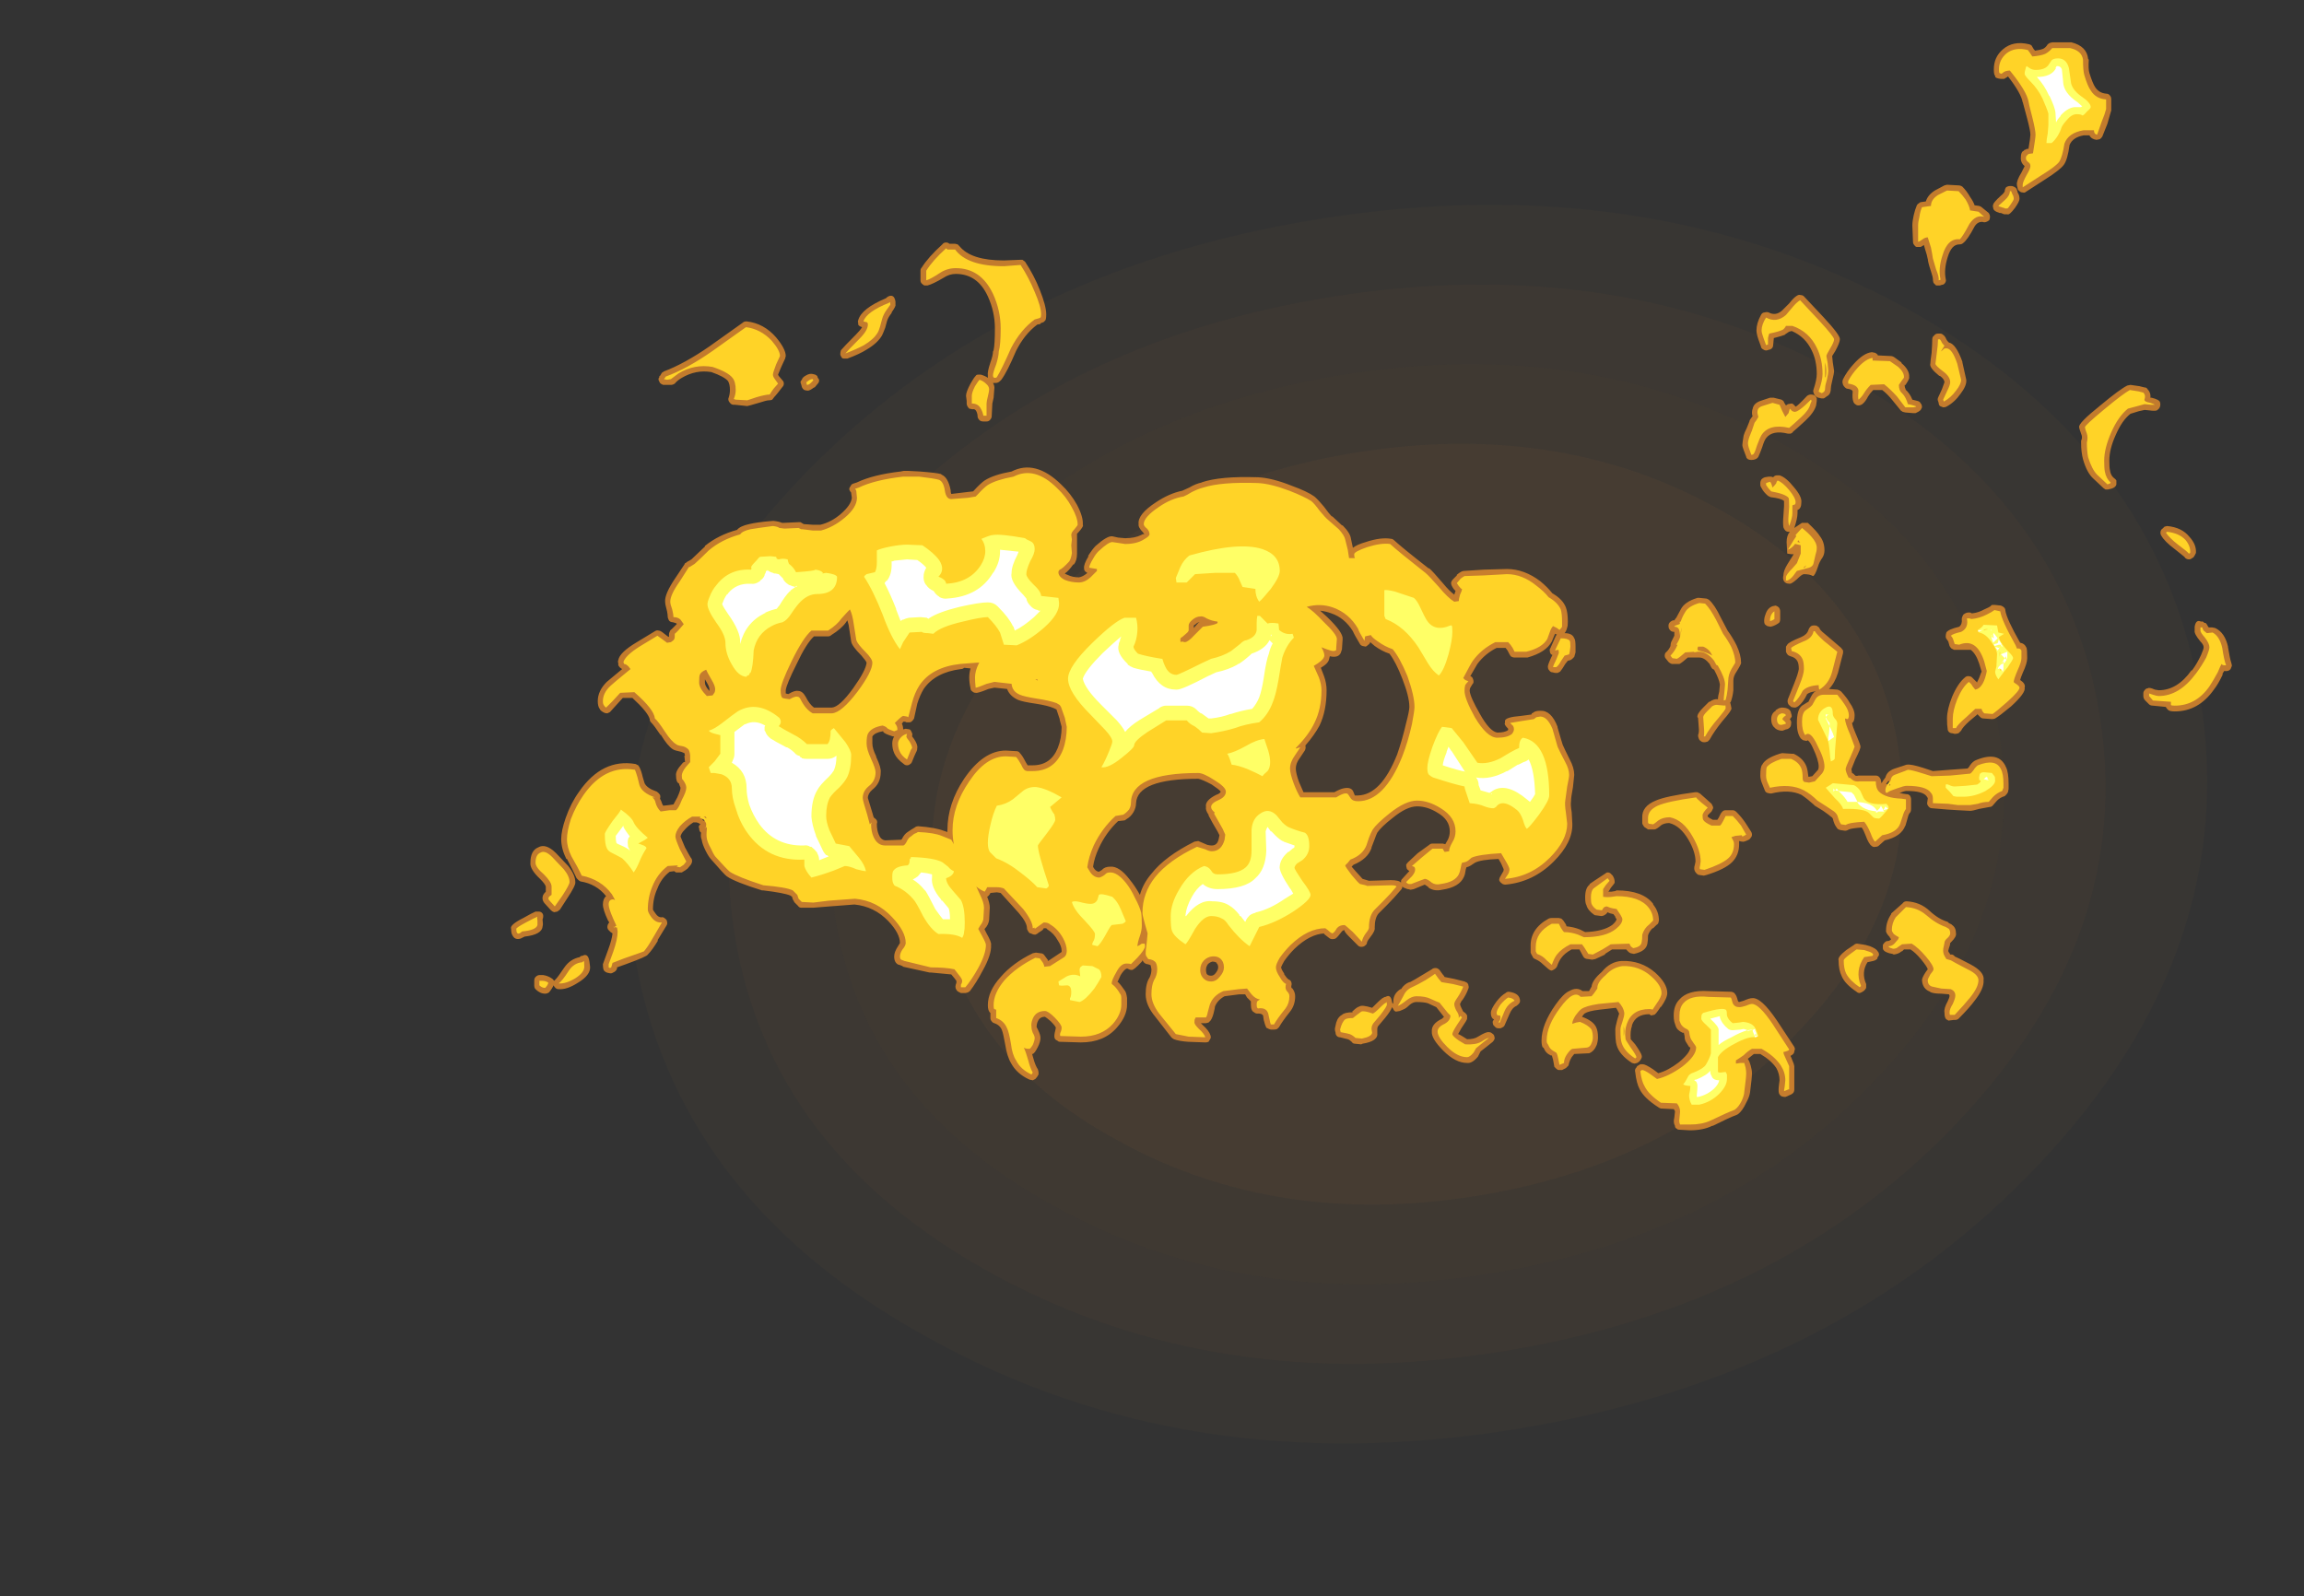 <?xml version="1.0" encoding="UTF-8" standalone="no"?>
<svg xmlns:ffdec="https://www.free-decompiler.com/flash" xmlns:xlink="http://www.w3.org/1999/xlink" ffdec:objectType="frame" height="870.9px" width="1256.9px" xmlns="http://www.w3.org/2000/svg">
  <rect width="100%" height="100%" fill="#333333" stroke="none"/>
  <g transform="matrix(1.0, 0.0, 0.0, 1.0, 158.8, 538.65)">
    <use ffdec:characterId="4609" height="304.85" transform="matrix(0.345, 2.167, -2.804, 0.447, 989.05, -487.45)" width="304.85" xlink:href="#sprite0"/>
    <use ffdec:characterId="4623" height="84.8" transform="matrix(7.0, 0.0, 0.0, 7.0, 120.05, -515.55)" width="134.1" xlink:href="#shape1"/>
  </g>
  <defs>
    <g id="sprite0" transform="matrix(1.0, 0.0, 0.0, 1.0, 0.0, 0.0)">
      <use ffdec:characterId="4608" height="43.55" transform="matrix(7.0, 0.0, 0.0, 7.0, 0.0, 0.0)" width="43.55" xlink:href="#shape0"/>
    </g>
    <g id="shape0" transform="matrix(1.0, 0.0, 0.0, 1.0, 0.0, 0.0)">
      <path d="M40.75 21.8 Q40.75 13.9 35.2 8.35 29.65 2.8 21.8 2.8 13.9 2.8 8.35 8.35 2.8 13.9 2.8 21.8 2.8 29.65 8.35 35.2 13.9 40.75 21.8 40.75 29.65 40.75 35.2 35.2 40.75 29.65 40.75 21.8 M43.55 21.8 Q43.55 30.8 37.15 37.15 30.8 43.55 21.8 43.55 12.75 43.55 6.35 37.15 0.0 30.8 0.0 21.8 0.0 12.75 6.35 6.35 12.75 0.0 21.8 0.0 30.8 0.0 37.15 6.35 43.55 12.75 43.55 21.8" fill="#ff9a2b" fill-opacity="0.027" fill-rule="evenodd" stroke="none"/>
      <path d="M37.95 21.8 Q37.95 15.05 33.2 10.35 28.5 5.6 21.8 5.6 15.1 5.6 10.35 10.35 5.6 15.05 5.6 21.8 5.6 28.5 10.35 33.2 15.1 37.95 21.8 37.95 28.5 37.95 33.2 33.2 37.95 28.5 37.95 21.8 M40.75 21.8 Q40.75 29.65 35.2 35.2 29.65 40.75 21.8 40.75 13.9 40.75 8.35 35.2 2.8 29.65 2.8 21.8 2.8 13.9 8.35 8.35 13.9 2.8 21.8 2.8 29.65 2.8 35.2 8.35 40.75 13.9 40.75 21.8" fill="#ff9a2b" fill-opacity="0.047" fill-rule="evenodd" stroke="none"/>
      <path d="M37.95 21.8 Q37.95 28.5 33.2 33.2 28.5 37.95 21.8 37.95 15.1 37.95 10.35 33.2 5.6 28.5 5.6 21.8 5.6 15.05 10.35 10.35 15.1 5.6 21.8 5.6 28.5 5.6 33.2 10.35 37.95 15.05 37.95 21.8 M35.15 21.8 Q35.15 16.25 31.2 12.35 27.35 8.4 21.8 8.4 16.2 8.4 12.3 12.35 8.4 16.25 8.4 21.8 8.4 27.35 12.3 31.25 16.2 35.15 21.8 35.15 27.35 35.15 31.2 31.25 35.15 27.35 35.15 21.8" fill="#ff9a2b" fill-opacity="0.059" fill-rule="evenodd" stroke="none"/>
      <path d="M35.15 21.8 Q35.15 27.35 31.2 31.25 27.35 35.15 21.8 35.15 16.2 35.15 12.3 31.25 8.4 27.35 8.4 21.8 8.4 16.25 12.3 12.35 16.2 8.4 21.8 8.4 27.35 8.4 31.2 12.35 35.15 16.25 35.15 21.8" fill="#ff9a2b" fill-opacity="0.094" fill-rule="evenodd" stroke="none"/>
    </g>
    <g id="shape1" transform="matrix(1.0, 0.0, 0.0, 1.0, -17.15, 73.65)">
      <path d="M140.15 -71.25 Q140.4 -70.45 140.6 -70.15 140.9 -69.7 141.45 -69.65 141.65 -69.65 141.75 -69.5 141.85 -69.4 141.85 -69.2 L141.85 -68.35 141.55 -67.3 141.15 -66.3 Q141.05 -66.15 140.95 -66.1 L140.7 -66.05 Q140.3 -66.1 140.15 -66.4 L139.7 -66.4 Q138.85 -66.25 138.6 -65.65 138.45 -64.5 138.15 -64.1 137.85 -63.7 136.75 -63.0 L135.2 -62.0 Q135.1 -61.9 134.95 -61.95 134.8 -61.95 134.7 -62.05 134.55 -62.15 134.55 -62.3 L134.5 -62.5 134.5 -62.55 Q134.45 -62.85 134.85 -63.5 L135.1 -64.0 Q134.8 -64.25 134.8 -64.6 134.8 -65.15 135.05 -65.2 L135.05 -65.25 135.2 -65.3 Q135.25 -65.35 135.3 -65.35 L135.4 -65.35 Q135.55 -66.25 135.55 -66.45 135.55 -66.75 135.3 -67.7 135.0 -68.85 134.95 -69.0 L134.95 -68.95 Q134.85 -69.65 133.8 -71.0 L133.75 -70.95 133.5 -70.8 133.25 -70.8 Q132.8 -70.85 132.8 -71.0 L132.8 -71.05 Q132.7 -71.1 132.7 -71.55 132.7 -72.5 133.4 -73.1 134.2 -73.8 135.45 -73.5 135.65 -73.45 135.7 -73.3 L135.85 -73.05 135.85 -73.1 135.9 -73.0 Q136.3 -73.05 136.55 -73.15 136.75 -73.25 136.9 -73.5 L137.05 -73.6 137.25 -73.65 138.75 -73.65 Q139.95 -73.35 140.05 -72.35 L140.1 -72.3 Q140.05 -71.55 140.15 -71.25 M126.7 -60.95 Q126.75 -61.05 126.85 -61.1 126.95 -61.2 127.05 -61.2 L127.4 -61.25 Q127.55 -61.75 128.1 -62.1 L128.85 -62.5 129.05 -62.55 129.95 -62.5 Q130.1 -62.5 130.25 -62.4 130.6 -62.05 130.85 -61.6 131.1 -61.25 131.2 -60.95 L131.55 -60.9 Q131.7 -60.85 131.75 -60.8 L132.3 -60.35 Q132.4 -60.2 132.4 -60.05 132.4 -59.95 132.35 -59.8 132.25 -59.7 132.1 -59.65 131.95 -59.6 131.85 -59.65 131.45 -59.7 131.2 -59.3 130.65 -58.25 130.3 -58.0 130.2 -57.9 130.0 -57.9 129.4 -57.9 129.1 -56.9 128.8 -55.95 128.95 -55.2 129.0 -55.05 128.9 -54.9 128.8 -54.75 128.65 -54.75 L128.5 -54.7 128.2 -54.7 Q128.1 -54.8 128.0 -54.9 127.95 -55.05 127.95 -55.2 127.95 -55.35 127.8 -55.8 127.55 -56.55 127.55 -56.8 L127.55 -56.75 Q127.5 -57.05 127.35 -57.5 L127.25 -57.85 127.0 -57.7 126.7 -57.7 Q126.6 -57.7 126.5 -57.85 126.4 -57.95 126.4 -58.1 L126.35 -59.35 126.35 -59.4 Q126.35 -59.7 126.45 -60.15 126.55 -60.6 126.7 -60.95 M132.65 -61.0 Q132.65 -61.15 133.25 -61.7 133.5 -61.9 133.55 -62.05 133.55 -62.2 133.65 -62.35 133.8 -62.45 133.95 -62.45 L134.05 -62.45 Q134.2 -62.45 134.35 -62.35 134.45 -62.3 134.5 -62.15 L134.55 -62.0 134.55 -61.95 Q134.7 -61.75 134.7 -61.45 134.7 -61.25 134.35 -60.75 133.9 -60.15 133.75 -60.25 L133.5 -60.25 133.25 -60.35 133.15 -60.35 Q132.65 -60.5 132.65 -60.75 132.6 -60.9 132.65 -61.0 M128.75 -50.85 Q128.9 -50.75 129.0 -50.5 129.05 -50.4 129.15 -50.3 L129.2 -50.25 Q129.75 -50.15 130.25 -48.75 L130.25 -48.7 130.55 -47.35 Q130.6 -46.9 130.1 -46.25 129.65 -45.6 129.0 -45.25 128.9 -45.2 128.75 -45.2 128.6 -45.25 128.5 -45.3 128.4 -45.4 128.4 -45.55 L128.35 -45.7 Q128.3 -45.8 128.35 -45.95 L128.65 -46.6 128.85 -47.15 Q128.85 -47.4 128.5 -47.65 L128.45 -47.65 Q127.65 -48.3 127.75 -48.6 127.75 -48.75 127.85 -49.45 127.9 -50.15 127.9 -50.5 127.9 -50.7 128.05 -50.8 128.15 -50.95 128.35 -50.95 L128.5 -50.95 Q128.65 -50.95 128.75 -50.85 M117.65 -53.95 Q117.8 -53.95 117.9 -53.85 L119.45 -52.2 Q120.75 -50.8 120.7 -50.5 120.7 -50.25 120.35 -49.6 L120.1 -49.2 120.15 -48.7 120.25 -48.05 Q120.25 -47.85 120.1 -47.25 120.0 -46.85 120.0 -46.7 120.0 -46.25 119.75 -46.1 L119.6 -46.0 Q119.55 -45.95 119.45 -45.9 L119.25 -45.9 119.05 -45.95 119.0 -45.95 Q118.7 -46.1 118.65 -46.35 118.6 -46.45 118.65 -46.6 118.9 -47.35 118.9 -47.8 118.9 -48.85 118.5 -49.65 118.0 -50.7 116.95 -51.15 L116.75 -51.1 116.45 -50.9 116.4 -50.85 Q116.15 -50.75 115.55 -50.6 L115.55 -50.55 115.5 -50.05 Q115.5 -49.9 115.4 -49.8 115.3 -49.7 115.2 -49.7 L115.05 -49.65 Q114.9 -49.6 114.75 -49.7 114.55 -49.8 114.55 -49.95 L114.35 -50.5 Q114.2 -50.95 114.2 -51.2 114.2 -51.75 114.55 -52.4 114.65 -52.6 114.85 -52.6 115.0 -52.65 115.15 -52.6 115.7 -52.3 116.2 -52.75 L116.75 -53.3 Q117.1 -53.75 117.35 -53.9 117.5 -54.0 117.65 -53.95 M120.95 -47.4 Q121.25 -48.0 121.75 -48.55 122.55 -49.45 123.2 -49.5 L123.45 -49.45 Q123.55 -49.4 123.65 -49.3 L123.65 -49.25 124.65 -49.2 Q124.8 -49.2 124.95 -49.1 L125.5 -48.7 125.5 -48.65 Q126.15 -48.1 126.1 -47.55 126.15 -47.45 125.85 -47.0 125.8 -46.9 125.75 -46.95 125.75 -46.7 125.85 -46.6 L125.8 -46.6 Q126.15 -46.3 126.35 -45.8 L126.75 -45.7 Q126.95 -45.65 127.0 -45.5 L127.05 -45.45 Q127.1 -45.35 127.1 -45.2 127.05 -45.1 127.0 -45.0 126.9 -44.9 126.8 -44.85 L126.6 -44.75 126.4 -44.75 125.8 -44.8 125.6 -44.85 125.45 -44.95 124.8 -45.75 Q124.4 -46.25 124.0 -46.55 L123.3 -46.55 Q123.05 -46.3 122.9 -46.05 122.7 -45.65 122.45 -45.45 122.3 -45.35 122.15 -45.35 122.0 -45.35 121.9 -45.45 121.8 -45.5 121.75 -45.65 121.65 -45.9 121.7 -46.45 121.65 -46.6 121.3 -46.65 121.2 -46.65 121.1 -46.75 121.0 -46.85 120.95 -46.95 L120.9 -47.15 Q120.9 -47.3 120.95 -47.4 M118.45 -46.2 Q118.6 -46.2 118.7 -46.15 118.85 -46.05 118.9 -45.9 L118.9 -45.7 118.85 -45.35 Q118.7 -44.8 118.0 -44.15 117.35 -43.55 117.05 -43.3 117.0 -43.2 116.85 -43.15 L116.65 -43.15 Q115.45 -43.45 114.95 -42.8 114.8 -42.6 114.65 -42.1 114.45 -41.55 114.35 -41.35 114.2 -41.1 113.8 -41.1 113.65 -41.1 113.55 -41.15 113.4 -41.25 113.4 -41.35 113.1 -42.1 113.1 -42.25 113.1 -42.4 113.2 -43.0 113.25 -43.2 113.45 -43.6 L113.65 -44.1 Q113.65 -44.2 113.85 -44.45 L113.9 -44.5 Q113.8 -44.75 113.9 -45.1 L113.9 -45.05 Q113.95 -45.5 114.5 -45.7 L115.25 -45.95 115.55 -45.95 116.15 -45.8 116.3 -45.7 116.4 -45.5 116.5 -45.35 116.65 -45.45 116.95 -45.5 Q117.05 -45.5 117.25 -45.25 117.4 -45.3 118.15 -46.1 118.3 -46.2 118.45 -46.2 M116.0 -39.9 Q116.5 -39.75 117.1 -39.0 117.75 -38.25 117.7 -37.8 117.7 -37.3 117.4 -37.2 L117.4 -36.95 Q117.4 -36.55 117.15 -35.8 L117.75 -36.2 118.2 -36.2 Q118.95 -35.5 119.15 -35.15 119.5 -34.7 119.5 -34.05 119.5 -33.75 119.35 -33.5 119.1 -33.15 119.0 -32.8 118.75 -32.05 118.6 -32.05 118.35 -32.2 117.9 -32.2 117.75 -32.2 117.35 -31.8 116.95 -31.45 116.8 -31.45 116.4 -31.45 116.3 -31.75 116.25 -31.9 116.3 -32.1 116.3 -32.45 116.6 -32.95 L117.1 -33.75 116.95 -33.75 116.6 -33.8 116.55 -34.7 Q116.55 -35.2 116.8 -35.5 L116.7 -35.5 Q116.55 -35.5 116.45 -35.6 116.35 -35.7 116.3 -35.85 116.25 -36.2 116.3 -36.75 L116.35 -37.5 116.35 -37.9 Q116.15 -38.1 115.3 -38.2 115.2 -38.25 115.1 -38.3 114.75 -38.6 114.6 -38.9 114.5 -39.05 114.5 -39.15 L114.5 -39.3 Q114.5 -39.45 114.6 -39.6 114.7 -39.7 114.85 -39.75 L115.15 -39.8 115.35 -39.8 115.5 -39.75 115.55 -39.8 Q115.65 -39.9 115.8 -39.9 L116.0 -39.9 M115.95 -29.6 Q116.05 -29.45 116.05 -29.3 L116.05 -28.7 Q116.05 -28.55 116.0 -28.45 115.9 -28.35 115.8 -28.3 115.55 -28.15 115.3 -28.1 L115.05 -28.15 Q114.95 -28.2 114.85 -28.3 114.8 -28.4 114.8 -28.55 114.8 -28.8 114.9 -29.05 115.05 -29.55 115.45 -29.7 L115.7 -29.75 Q115.85 -29.7 115.95 -29.6 M130.9 -29.2 L130.95 -29.15 131.05 -29.15 Q131.5 -29.2 131.95 -29.45 132.3 -29.6 132.45 -29.7 132.5 -29.8 132.6 -29.8 L132.8 -29.8 133.25 -29.75 Q133.4 -29.7 133.5 -29.6 133.6 -29.5 133.6 -29.35 133.7 -28.7 134.75 -26.85 135.1 -26.8 135.25 -26.45 135.3 -26.3 135.3 -25.65 135.3 -25.25 134.95 -24.5 134.8 -24.15 134.75 -23.95 135.2 -23.65 135.1 -23.35 135.2 -22.95 134.05 -21.9 133.15 -21.15 132.8 -20.95 132.7 -20.9 132.55 -20.9 L131.9 -20.95 Q131.75 -20.95 131.65 -21.05 L131.45 -21.25 131.45 -21.3 131.4 -21.25 130.8 -20.75 Q130.25 -20.25 130.15 -20.0 130.05 -19.9 129.95 -19.8 129.8 -19.75 129.65 -19.75 L129.45 -19.8 Q129.3 -19.8 129.2 -19.9 129.1 -20.0 129.1 -20.15 129.05 -20.4 129.05 -20.95 129.05 -21.65 129.45 -22.65 129.9 -23.7 130.45 -24.15 130.55 -24.25 130.7 -24.25 130.9 -24.25 131.0 -24.15 L131.4 -23.75 131.4 -23.8 Q131.55 -24.05 131.7 -24.5 L131.75 -24.6 131.55 -25.25 Q131.3 -26.0 130.9 -26.3 L129.6 -26.3 Q129.5 -26.35 129.4 -26.4 129.3 -26.5 129.25 -26.6 L129.15 -26.95 129.05 -27.1 Q128.95 -27.2 128.95 -27.35 128.95 -27.5 129.0 -27.65 129.15 -27.9 130.0 -28.1 130.25 -28.3 130.2 -28.7 130.2 -28.8 130.25 -28.9 130.3 -29.05 130.4 -29.1 130.6 -29.25 130.9 -29.2 M94.75 -32.6 Q96.1 -32.6 97.35 -31.65 97.9 -31.2 98.3 -30.7 99.1 -30.25 99.35 -29.6 99.5 -29.2 99.5 -28.5 99.5 -28.15 99.45 -28.05 99.4 -27.8 99.25 -27.6 99.85 -27.6 100.0 -27.2 100.1 -27.1 100.1 -26.55 L100.1 -26.1 100.0 -25.75 99.85 -25.6 Q99.8 -25.55 99.7 -25.5 L99.5 -25.45 99.3 -25.2 Q99.1 -24.85 98.9 -24.6 98.8 -24.55 98.7 -24.5 L98.5 -24.5 98.3 -24.55 Q98.15 -24.55 98.05 -24.7 97.95 -24.8 97.95 -24.95 97.9 -25.05 98.2 -25.7 L98.3 -25.9 98.2 -25.95 Q98.1 -26.05 98.1 -26.2 98.05 -26.3 98.15 -26.45 L98.55 -27.35 Q98.6 -27.45 98.65 -27.5 98.6 -27.5 98.5 -27.55 L98.25 -26.95 Q97.8 -26.1 96.35 -25.7 L95.35 -25.7 Q95.2 -25.7 95.05 -25.8 95.0 -25.85 94.8 -26.25 L94.65 -26.45 93.95 -26.45 Q93.05 -26.0 92.45 -25.2 L91.9 -24.25 Q92.05 -24.2 92.1 -24.05 92.15 -23.95 92.15 -23.8 92.15 -23.7 92.05 -23.6 L91.9 -23.35 Q91.85 -23.25 91.85 -23.1 91.9 -22.6 92.65 -21.3 93.4 -19.95 94.0 -19.85 94.6 -19.85 94.85 -20.05 L94.85 -20.15 Q94.5 -20.5 94.6 -20.6 94.6 -20.7 94.6 -20.75 94.6 -21.05 95.85 -21.15 L96.6 -21.25 96.65 -21.25 96.7 -21.35 96.8 -21.4 Q96.95 -21.55 97.35 -21.55 98.2 -21.6 98.7 -20.3 L98.7 -20.25 Q99.0 -19.2 99.1 -18.9 99.25 -18.55 99.65 -17.75 100.0 -17.1 100.0 -16.55 L99.9 -15.6 Q99.75 -14.8 99.75 -14.55 L99.75 -14.5 Q99.7 -14.25 99.8 -13.65 L99.85 -12.75 Q99.9 -11.3 98.4 -9.8 96.8 -8.2 94.65 -8.0 94.45 -8.0 94.35 -8.1 94.2 -8.2 94.15 -8.35 94.15 -8.5 94.25 -8.65 L94.45 -9.0 Q94.5 -9.05 94.5 -9.2 L94.3 -9.65 94.1 -10.0 Q92.7 -9.95 92.25 -9.7 L91.95 -9.5 Q91.8 -9.4 91.6 -9.35 L91.55 -9.2 Q91.5 -8.8 91.4 -8.6 91.05 -7.8 89.7 -7.6 89.05 -7.45 88.6 -7.8 L88.65 -7.8 88.35 -8.0 88.1 -7.9 Q87.75 -7.75 87.5 -7.65 L87.25 -7.6 87.05 -7.65 87.0 -7.65 Q86.7 -7.75 86.6 -7.85 86.6 -7.7 86.5 -7.6 85.95 -6.95 85.4 -6.4 L84.75 -5.75 Q84.45 -5.4 84.45 -4.65 84.5 -4.4 84.1 -3.9 83.9 -3.65 83.85 -3.5 83.85 -3.35 83.7 -3.25 83.6 -3.15 83.4 -3.15 83.25 -3.15 83.15 -3.25 L82.45 -3.95 Q82.05 -4.35 82.1 -4.45 81.95 -4.45 81.85 -4.3 81.55 -3.9 81.4 -3.8 81.3 -3.75 81.15 -3.75 81.05 -3.75 80.95 -3.8 L80.5 -4.15 Q80.45 -4.15 80.55 -4.2 79.4 -4.15 78.2 -3.0 77.75 -2.55 77.4 -2.05 77.2 -1.7 77.15 -1.55 77.2 -1.35 77.4 -1.05 L77.4 -1.0 Q77.6 -0.7 77.75 -0.6 77.9 -0.55 77.95 -0.4 78.0 -0.25 77.95 -0.1 L77.95 0.0 78.0 0.1 78.0 0.05 Q78.25 0.35 78.25 0.7 78.25 1.4 77.85 1.9 77.25 2.65 77.0 3.1 L76.85 3.25 Q76.75 3.3 76.6 3.3 L76.35 3.3 76.2 3.25 76.0 3.15 Q75.9 2.95 75.8 2.55 L75.75 2.2 Q75.65 2.05 75.4 2.05 L75.3 2.05 Q75.15 2.05 75.05 1.95 74.8 1.85 74.8 1.35 74.8 1.2 74.8 1.1 L74.5 0.8 74.35 0.55 73.9 0.55 72.75 0.7 Q72.2 1.0 72.0 1.5 72.0 1.6 71.9 2.0 71.8 2.4 71.65 2.6 L71.5 2.75 71.3 2.8 70.9 2.8 71.05 2.95 Q71.55 3.4 71.65 3.75 71.7 3.9 71.65 4.0 L71.5 4.25 Q71.4 4.3 71.25 4.3 L69.9 4.25 Q69.2 4.2 68.8 4.05 68.7 4.0 68.6 3.9 L67.35 2.3 Q66.6 1.4 66.6 0.55 66.6 -0.3 66.9 -0.75 67.05 -1.05 67.05 -1.4 L67.0 -1.65 67.0 -1.7 Q66.95 -1.75 66.75 -1.8 66.6 -1.8 66.45 -1.95 L66.35 -2.1 66.3 -2.0 Q65.65 -1.3 65.5 -1.35 65.35 -1.35 65.2 -1.45 L65.1 -1.45 Q64.9 -1.35 64.65 -0.95 64.5 -0.6 64.4 -0.4 L64.45 -0.4 Q64.7 -0.15 65.0 0.3 65.1 0.45 65.15 0.85 L65.15 1.35 Q65.15 2.25 64.35 3.15 63.35 4.3 61.55 4.3 L59.9 4.25 Q59.8 4.25 59.7 4.15 59.55 4.1 59.5 3.95 59.45 3.75 59.55 3.4 L59.6 3.15 Q59.55 3.0 59.2 2.65 58.85 2.35 58.75 2.3 58.35 2.3 58.2 2.65 58.1 2.85 58.1 3.1 L58.2 3.3 Q58.4 3.7 58.4 3.95 58.4 4.25 58.2 4.65 57.95 5.15 57.8 5.2 L57.75 5.2 57.85 5.55 Q58.0 6.1 58.2 6.4 L58.25 6.6 58.25 6.8 Q58.15 7.0 58.0 7.15 57.9 7.2 57.8 7.25 L57.55 7.2 Q56.55 6.75 56.1 5.9 55.8 5.4 55.65 4.45 55.5 3.6 55.4 3.35 55.25 2.95 54.8 2.8 54.65 2.75 54.6 2.65 54.5 2.55 54.5 2.4 L54.5 2.0 Q54.3 1.85 54.3 1.4 54.3 0.3 55.3 -0.8 56.25 -1.9 57.8 -2.65 L58.05 -2.7 58.4 -2.65 Q58.6 -2.65 58.7 -2.5 L59.0 -2.1 58.95 -2.1 59.0 -2.05 60.05 -2.75 60.05 -2.85 Q60.05 -3.2 59.75 -3.65 59.45 -4.2 58.95 -4.5 L58.85 -4.6 58.65 -4.6 Q58.65 -4.55 58.55 -4.45 L58.25 -4.25 Q58.15 -4.15 58.0 -4.1 57.85 -4.1 57.75 -4.15 L57.65 -4.2 57.6 -4.2 Q57.5 -4.25 57.45 -4.35 57.35 -4.5 57.35 -4.6 57.35 -5.05 56.7 -5.8 L55.3 -7.35 55.0 -7.4 54.5 -7.35 54.45 -7.25 Q54.35 -7.1 54.25 -7.05 54.45 -6.55 54.45 -6.2 L54.4 -5.25 Q54.35 -4.85 54.05 -4.55 L54.05 -4.5 54.2 -4.2 Q54.6 -3.5 54.55 -3.3 54.6 -2.55 53.9 -1.3 53.4 -0.35 52.9 0.3 L52.75 0.4 52.55 0.45 52.2 0.45 52.0 0.35 Q51.9 0.3 51.85 0.2 51.7 0.0 51.85 -0.35 L51.85 -0.5 51.7 -0.7 51.45 -1.0 49.85 -1.15 49.75 -1.15 47.7 -1.6 47.65 -1.65 47.4 -1.75 47.35 -1.75 Q47.0 -1.9 47.0 -2.4 47.0 -2.75 47.3 -3.2 L47.45 -3.45 Q47.45 -4.2 46.55 -5.15 45.45 -6.3 43.9 -6.45 L41.95 -6.3 40.7 -6.2 39.75 -6.2 Q39.6 -6.2 39.5 -6.35 L39.2 -6.65 39.2 -6.7 Q39.1 -6.8 39.05 -7.0 L39.05 -7.05 38.9 -7.15 Q38.45 -7.35 36.8 -7.55 L36.7 -7.55 Q34.6 -8.2 33.95 -8.65 33.75 -8.8 32.75 -9.95 32.55 -10.15 32.3 -10.65 32.05 -11.15 32.0 -11.5 31.9 -11.7 31.95 -12.05 L31.85 -12.15 Q31.8 -12.25 31.8 -12.4 31.7 -12.55 31.9 -12.7 L31.75 -12.8 31.6 -12.85 31.35 -12.85 Q30.95 -12.6 30.65 -12.25 30.4 -12.0 30.35 -11.75 30.4 -11.6 30.7 -10.9 31.05 -10.25 31.15 -10.1 31.25 -10.0 31.25 -9.85 31.25 -9.7 31.15 -9.55 L30.9 -9.25 Q30.8 -9.15 30.45 -8.95 L30.0 -8.95 29.85 -9.05 29.5 -9.0 Q28.85 -8.5 28.55 -7.7 28.2 -6.95 28.2 -6.05 28.25 -5.95 28.4 -5.75 28.6 -5.45 28.85 -5.45 29.0 -5.5 29.15 -5.35 29.3 -5.25 29.3 -5.1 29.35 -4.95 29.25 -4.8 L28.55 -3.65 28.6 -3.65 Q28.15 -2.9 27.8 -2.55 27.75 -2.4 26.1 -1.8 L25.4 -1.55 25.4 -1.45 Q25.35 -1.3 25.2 -1.2 L25.1 -1.15 Q24.95 -1.05 24.8 -1.1 24.5 -1.15 24.45 -1.25 24.3 -1.3 24.3 -1.8 L24.7 -2.9 Q25.0 -3.7 25.05 -4.2 L24.9 -4.3 24.75 -4.45 Q24.65 -4.55 24.65 -4.7 24.65 -4.85 24.75 -5.0 L24.8 -5.05 24.7 -5.2 Q24.3 -6.05 24.3 -6.45 24.3 -6.9 24.55 -7.1 23.8 -8.05 22.55 -8.25 22.45 -8.3 22.4 -8.35 L22.25 -8.5 Q21.95 -9.15 21.5 -10.0 L21.45 -10.0 Q21.05 -10.8 21.05 -11.55 21.05 -12.2 21.4 -13.2 21.8 -14.35 22.45 -15.25 24.25 -17.85 26.85 -17.4 L27.05 -17.3 27.15 -17.15 Q27.3 -16.85 27.4 -16.4 L27.55 -15.9 Q27.75 -15.5 28.5 -15.25 28.65 -15.15 28.75 -15.0 28.8 -14.85 28.75 -14.7 L28.85 -14.5 Q28.9 -14.3 29.0 -14.15 L29.45 -14.2 29.8 -14.25 30.1 -14.8 Q30.35 -15.35 30.35 -15.55 L30.25 -15.8 30.25 -15.85 30.2 -15.9 Q30.0 -16.0 30.0 -16.5 29.95 -16.85 30.45 -17.4 30.6 -17.6 30.7 -17.55 L30.65 -18.05 30.7 -18.05 30.65 -18.25 30.4 -18.35 Q29.9 -18.45 29.75 -18.55 29.35 -18.8 28.8 -19.7 L28.8 -19.65 Q28.3 -20.4 28.05 -20.65 27.95 -20.75 27.95 -20.9 27.8 -21.45 26.6 -22.55 L25.85 -22.55 24.85 -21.45 Q24.75 -21.4 24.65 -21.35 24.5 -21.35 24.4 -21.4 24.1 -21.55 24.05 -21.7 23.9 -21.9 23.9 -22.3 23.9 -23.1 24.6 -23.8 L25.8 -24.8 25.65 -24.9 Q25.55 -25.0 25.5 -25.1 L25.5 -25.25 Q25.45 -25.4 25.5 -25.5 25.6 -26.1 26.95 -26.9 L28.35 -27.75 Q28.5 -27.85 28.65 -27.8 28.75 -27.8 28.9 -27.7 L29.35 -27.35 29.45 -27.3 29.45 -27.5 Q29.45 -27.6 29.5 -27.7 29.55 -27.85 29.65 -27.9 L30.05 -28.3 30.05 -28.35 Q29.95 -28.4 29.75 -28.45 29.65 -28.45 29.55 -28.5 29.45 -28.55 29.4 -28.7 29.35 -28.8 29.35 -28.9 29.35 -29.05 29.3 -29.3 29.15 -29.85 29.15 -30.05 29.1 -30.65 29.95 -31.9 L30.65 -32.95 30.7 -33.05 30.8 -33.1 30.85 -33.15 31.2 -33.35 32.25 -34.35 32.25 -34.4 Q33.3 -35.25 34.75 -35.65 35.0 -35.95 35.7 -36.1 36.3 -36.25 37.55 -36.35 L37.6 -36.35 Q38.05 -36.3 38.25 -36.2 L38.45 -36.2 39.55 -36.25 39.7 -36.25 39.95 -36.1 40.65 -36.05 41.25 -36.05 Q42.1 -36.25 42.85 -36.9 43.65 -37.6 43.7 -38.15 L43.65 -38.5 43.65 -38.55 Q43.55 -38.65 43.5 -38.8 43.5 -38.95 43.6 -39.05 43.65 -39.2 43.8 -39.25 L44.1 -39.35 Q45.35 -39.95 47.5 -40.2 L47.75 -40.25 48.05 -40.25 49.0 -40.2 Q50.3 -40.1 50.65 -40.0 L50.7 -39.95 Q51.2 -39.75 51.4 -38.75 51.4 -38.55 51.45 -38.45 L52.7 -38.6 53.15 -38.65 53.2 -38.7 Q53.75 -39.3 54.05 -39.5 54.75 -39.95 56.15 -40.2 58.0 -41.15 60.0 -39.2 60.75 -38.5 61.25 -37.6 61.75 -36.65 61.7 -36.05 61.8 -35.95 61.35 -35.45 L61.25 -35.35 61.25 -33.8 Q61.25 -33.25 61.0 -32.95 L60.95 -32.95 Q60.6 -32.45 60.3 -32.25 60.35 -32.2 60.5 -32.15 60.9 -31.95 61.4 -31.95 61.7 -32.0 62.0 -32.25 L62.05 -32.3 61.9 -32.4 Q61.8 -32.5 61.8 -32.65 61.75 -32.95 62.15 -33.6 L62.1 -33.6 Q62.45 -34.15 62.7 -34.4 63.6 -35.2 64.0 -35.15 L64.45 -35.05 65.0 -35.0 Q65.75 -35.0 66.25 -35.25 66.4 -35.35 66.5 -35.3 L66.4 -35.45 Q66.0 -35.85 66.05 -36.1 65.95 -36.85 67.4 -37.8 68.45 -38.5 69.45 -38.7 L70.0 -38.95 Q70.5 -39.25 71.0 -39.35 L70.95 -39.35 Q72.4 -39.85 75.35 -39.75 76.45 -39.7 77.95 -39.1 79.2 -38.65 79.75 -38.25 80.05 -38.0 80.5 -37.45 80.9 -36.9 81.1 -36.7 L81.15 -36.7 81.9 -36.0 81.95 -36.0 Q82.55 -35.4 82.6 -34.95 L82.75 -34.25 Q83.05 -34.5 83.75 -34.7 84.95 -35.1 85.75 -34.95 85.85 -34.95 85.95 -34.85 86.6 -34.25 88.65 -32.65 L88.7 -32.65 Q88.95 -32.45 89.8 -31.45 90.25 -30.9 90.65 -30.6 L90.75 -30.9 Q90.6 -31.0 90.45 -31.3 90.4 -31.4 90.4 -31.55 90.45 -31.7 90.55 -31.8 L90.85 -32.1 90.85 -32.15 Q91.2 -32.45 91.4 -32.45 L92.95 -32.55 94.75 -32.6 M109.6 -30.35 L109.75 -30.35 110.25 -30.3 Q110.35 -30.3 110.5 -30.2 110.95 -29.8 111.4 -28.85 L111.95 -27.8 Q112.35 -27.25 112.65 -26.65 113.0 -25.9 113.0 -25.3 113.05 -25.25 112.65 -24.6 112.4 -24.25 112.4 -23.9 L112.4 -23.15 Q112.35 -22.65 112.2 -22.25 L112.15 -22.2 112.2 -22.0 112.25 -21.75 Q112.3 -21.6 111.55 -20.75 110.9 -19.95 110.55 -19.3 L110.4 -19.15 110.2 -19.1 110.1 -19.1 Q109.95 -19.1 109.85 -19.2 109.75 -19.25 109.7 -19.4 109.65 -19.5 109.65 -19.65 109.75 -19.9 109.7 -20.3 L109.65 -21.0 109.6 -21.05 Q109.55 -21.3 110.05 -21.8 L110.5 -22.25 110.55 -22.25 Q110.9 -22.5 111.2 -22.45 111.2 -22.7 111.3 -23.05 L111.35 -23.6 Q111.3 -24.0 110.9 -24.75 L110.8 -24.8 Q110.7 -24.85 110.55 -25.2 110.15 -25.7 109.75 -25.7 L108.85 -25.7 Q108.4 -25.3 108.2 -25.2 L107.6 -25.2 Q107.45 -25.25 107.35 -25.35 L107.15 -25.6 Q107.05 -25.7 107.05 -25.85 107.05 -26.05 107.2 -26.15 107.4 -26.35 107.5 -26.6 107.5 -26.75 107.55 -26.9 L107.8 -27.4 107.8 -27.7 Q107.6 -27.7 107.5 -27.8 107.35 -27.95 107.35 -28.1 107.3 -28.45 107.7 -28.6 L107.8 -28.6 107.9 -28.75 107.95 -28.8 108.3 -29.45 Q108.6 -30.05 109.6 -30.35 M115.7 -21.6 L115.95 -21.75 116.15 -21.8 Q116.85 -21.8 116.9 -21.35 116.95 -21.25 116.95 -21.1 116.9 -21.0 116.8 -20.9 116.95 -20.7 116.9 -20.55 116.9 -20.35 116.8 -20.25 116.65 -20.1 116.5 -20.1 L116.25 -20.0 116.1 -20.0 Q115.75 -20.05 115.6 -20.25 115.35 -20.45 115.35 -20.9 115.35 -21.35 115.7 -21.55 L115.7 -21.6 M106.35 -14.55 Q107.15 -14.9 109.4 -15.2 L109.6 -15.2 109.8 -15.1 110.2 -14.75 110.7 -14.3 110.8 -14.1 Q110.85 -14.0 110.8 -13.9 L110.7 -13.7 110.4 -13.4 110.4 -13.3 Q110.5 -13.2 110.8 -13.05 L111.15 -13.05 111.25 -13.2 111.4 -13.5 Q111.45 -13.6 111.55 -13.7 111.65 -13.8 111.8 -13.8 L112.35 -13.8 Q112.5 -13.8 112.65 -13.65 113.05 -13.25 113.35 -12.8 L113.8 -12.1 Q113.85 -12.0 113.85 -11.9 113.85 -11.75 113.75 -11.65 113.7 -11.55 113.6 -11.5 113.2 -11.3 113.1 -11.35 113.0 -11.35 112.85 -11.4 L112.85 -11.15 Q112.85 -10.3 112.3 -9.75 111.75 -9.2 110.3 -8.75 L110.1 -8.7 109.75 -8.75 Q109.65 -8.75 109.55 -8.85 109.45 -8.95 109.4 -9.05 109.3 -9.25 109.4 -9.55 L109.45 -9.8 Q109.45 -10.55 108.9 -11.5 108.25 -12.6 107.4 -12.8 107.05 -12.8 106.8 -12.65 106.4 -12.3 106.25 -12.3 L105.75 -12.3 105.45 -12.5 Q105.3 -12.7 105.3 -12.8 L105.3 -13.2 Q105.25 -14.1 106.35 -14.55 M114.5 -16.5 Q114.5 -17.2 114.65 -17.35 114.9 -17.85 116.0 -18.2 L116.2 -18.25 116.95 -18.2 117.1 -18.2 Q117.85 -17.85 118.1 -17.2 118.2 -16.9 118.25 -16.4 L118.55 -16.45 119.0 -16.95 Q119.05 -17.05 119.05 -17.2 119.05 -17.7 118.6 -18.65 118.4 -19.1 118.2 -19.25 L118.1 -19.2 117.85 -19.25 Q117.75 -19.3 117.65 -19.4 117.35 -19.8 117.35 -20.6 117.35 -21.65 117.75 -21.95 L118.15 -22.2 118.25 -22.25 118.45 -22.65 Q118.55 -22.85 118.7 -23.0 L118.85 -23.1 118.7 -23.05 Q118.35 -23.0 118.15 -22.85 117.85 -22.2 117.45 -21.9 117.3 -21.8 117.2 -21.8 117.05 -21.8 116.9 -21.85 L116.8 -21.95 Q116.7 -22.0 116.65 -22.15 116.6 -22.3 116.65 -22.45 L117.15 -23.7 Q117.45 -24.45 117.5 -24.8 117.5 -25.2 117.4 -25.4 117.25 -25.7 116.85 -25.8 116.7 -25.85 116.65 -25.9 116.55 -26.0 116.5 -26.15 L116.5 -26.55 116.6 -26.7 Q116.7 -26.9 117.7 -27.3 118.15 -27.5 118.25 -27.85 118.3 -28.0 118.4 -28.1 118.5 -28.2 118.65 -28.2 L118.75 -28.2 Q118.9 -28.2 119.0 -28.1 119.1 -28.05 119.15 -27.9 119.25 -27.75 119.75 -27.35 L120.8 -26.45 120.95 -26.25 120.95 -26.05 120.55 -24.5 Q120.3 -23.7 119.85 -23.25 L120.5 -23.2 120.65 -23.15 120.8 -23.05 Q121.3 -22.5 121.45 -22.2 121.85 -21.65 121.85 -21.2 121.85 -20.7 121.65 -20.6 121.7 -20.3 121.9 -19.85 122.35 -18.8 122.3 -18.75 122.35 -18.65 121.9 -17.75 L121.6 -17.0 121.65 -16.7 121.75 -16.65 121.9 -16.5 Q122.0 -16.45 122.15 -16.5 L123.5 -16.5 Q123.65 -16.5 123.75 -16.4 123.9 -16.25 123.9 -16.1 L123.95 -15.9 Q124.05 -16.1 124.25 -16.35 124.35 -16.75 124.75 -16.95 124.8 -17.0 125.6 -17.25 L125.9 -17.35 125.95 -17.35 Q126.25 -17.4 127.2 -17.1 L127.95 -16.85 129.25 -16.95 130.65 -17.05 130.75 -17.15 Q130.95 -17.5 131.2 -17.65 L131.3 -17.7 Q133.1 -18.45 133.65 -17.15 133.85 -16.75 133.85 -15.85 L133.85 -15.45 133.8 -15.2 133.7 -15.05 133.55 -14.9 Q133.2 -14.8 132.95 -14.55 L132.6 -14.15 Q132.5 -14.05 132.35 -14.05 L131.55 -13.9 Q131.05 -13.75 130.85 -13.75 L129.9 -13.8 129.1 -13.85 127.9 -13.95 Q127.75 -13.95 127.65 -14.05 127.5 -14.2 127.5 -14.35 L127.55 -14.7 127.55 -14.75 127.45 -14.9 Q127.15 -15.3 125.9 -15.3 125.75 -15.3 125.35 -15.15 L125.55 -15.1 125.9 -15.05 Q126.05 -15.05 126.15 -14.95 126.25 -14.8 126.25 -14.65 L126.25 -13.9 Q126.25 -13.75 126.2 -13.65 126.05 -13.5 126.0 -13.25 L125.8 -12.55 125.8 -12.6 Q125.5 -11.75 124.2 -11.45 L123.75 -11.05 Q123.65 -10.95 123.5 -10.95 123.3 -10.9 123.2 -11.0 122.95 -11.15 122.7 -11.85 122.55 -12.25 122.4 -12.45 121.65 -12.4 121.4 -12.3 121.25 -12.2 121.1 -12.2 L120.75 -12.25 120.6 -12.3 Q120.5 -12.35 120.45 -12.45 120.25 -12.7 120.15 -13.15 120.1 -13.25 120.0 -13.3 119.9 -13.4 119.4 -13.75 L118.75 -14.15 118.65 -14.25 Q118.15 -14.7 117.7 -15.0 116.75 -15.45 115.35 -15.1 115.2 -15.1 115.05 -15.15 114.9 -15.2 114.85 -15.35 L114.65 -15.85 Q114.5 -16.2 114.5 -16.5 M101.2 -8.05 Q101.4 -8.2 102.4 -8.85 102.5 -8.95 102.6 -8.95 102.75 -8.95 102.85 -8.85 L103.0 -8.7 103.1 -8.5 Q103.15 -8.35 103.15 -8.2 103.15 -8.1 103.05 -8.0 L102.85 -7.75 102.7 -7.5 102.65 -7.45 102.9 -7.45 103.2 -7.5 103.3 -7.55 Q105.35 -7.55 106.15 -6.5 L106.15 -6.45 Q106.6 -5.9 106.6 -5.2 L106.55 -5.0 Q106.5 -4.9 106.4 -4.85 L106.15 -4.6 106.1 -4.6 Q105.85 -4.35 105.75 -4.05 105.75 -3.65 105.7 -3.4 105.6 -2.8 104.65 -2.6 L104.4 -2.65 Q104.25 -2.7 104.05 -2.95 L102.95 -2.95 102.4 -2.6 102.4 -2.55 101.65 -2.2 101.4 -2.15 101.05 -2.2 Q100.95 -2.2 100.85 -2.25 100.75 -2.3 100.7 -2.4 L100.4 -2.95 99.8 -2.95 Q99.25 -2.65 99.0 -2.3 98.8 -2.05 98.65 -1.6 98.55 -1.45 98.45 -1.4 98.3 -1.3 98.2 -1.3 98.05 -1.35 97.95 -1.45 L97.55 -1.8 Q97.3 -2.05 96.95 -2.2 96.8 -2.25 96.75 -2.4 96.65 -2.55 96.6 -2.7 L96.6 -3.15 Q96.55 -4.55 98.0 -5.35 98.1 -5.4 98.25 -5.4 L98.8 -5.4 99.0 -5.35 99.15 -5.2 99.35 -4.9 99.4 -4.75 Q99.95 -4.7 100.45 -4.5 L100.85 -4.3 Q102.25 -4.35 102.95 -4.85 103.25 -5.1 103.3 -5.3 L103.2 -5.45 103.2 -5.5 103.05 -5.7 Q102.75 -5.75 102.6 -5.85 102.5 -5.7 102.4 -5.65 102.25 -5.55 102.1 -5.55 L101.75 -5.6 Q101.6 -5.6 101.55 -5.65 101.05 -6.0 100.95 -6.4 100.85 -6.55 100.85 -7.0 100.85 -7.75 101.2 -8.0 L101.2 -8.05 M103.7 -2.05 Q105.2 -2.1 106.3 -1.15 107.25 -0.3 107.25 0.45 107.25 0.85 106.75 1.55 L106.75 1.5 Q106.3 2.2 106.2 2.15 L106.0 2.2 Q105.9 2.15 105.85 2.1 104.8 2.1 104.5 2.95 L104.5 3.0 Q104.35 3.45 104.4 4.0 L104.4 4.05 104.75 4.45 Q105.2 5.1 105.25 5.3 105.3 5.45 105.2 5.6 105.1 5.8 104.9 5.9 L104.7 5.95 104.5 5.9 Q103.5 5.25 103.3 4.5 103.2 4.2 103.2 3.3 103.2 3.1 103.35 2.55 103.45 2.2 103.5 2.05 103.45 1.95 103.35 1.75 L103.25 1.6 101.95 1.75 Q101.1 1.85 100.8 2.05 100.7 2.15 100.6 2.3 101.45 2.6 101.7 3.1 101.85 3.4 101.85 3.9 101.85 4.2 101.75 4.5 101.55 5.0 101.15 5.15 L101.05 5.15 100.0 5.2 99.8 5.45 Q99.65 5.7 99.6 5.9 L99.55 6.1 99.35 6.3 99.05 6.45 98.8 6.45 Q98.7 6.45 98.6 6.35 L98.45 6.2 98.35 5.65 98.25 5.3 Q98.2 5.35 98.15 5.3 97.8 5.15 97.65 4.8 L97.6 4.7 97.55 4.7 Q97.45 4.55 97.45 4.15 97.45 2.9 98.55 1.35 99.15 0.5 99.6 0.3 100.2 -0.05 100.65 0.3 L101.15 0.3 101.35 -0.05 Q101.4 -0.55 102.15 -1.2 102.8 -2.0 103.7 -2.05 M124.5 -16.1 L124.3 -15.85 124.65 -15.75 124.5 -16.1 M121.2 -2.9 L121.8 -3.3 Q121.9 -3.4 122.05 -3.4 L122.7 -3.3 123.05 -3.2 Q123.55 -3.0 123.65 -2.8 123.75 -2.7 123.75 -2.55 123.75 -2.45 123.65 -2.35 L123.6 -2.2 123.45 -2.1 123.3 -2.05 122.85 -1.95 Q122.35 -1.15 122.75 -0.25 L122.75 0.0 Q122.75 0.1 122.65 0.2 L122.55 0.3 Q122.4 0.4 122.25 0.45 122.1 0.45 122.0 0.35 121.1 -0.25 120.85 -0.85 120.6 -1.35 120.6 -2.1 120.5 -2.35 121.2 -2.9 M125.9 -6.7 Q126.95 -6.65 127.7 -5.95 128.4 -5.3 129.1 -5.1 L129.2 -5.0 129.4 -4.9 129.45 -4.85 Q129.75 -4.65 129.75 -4.2 129.8 -3.95 129.4 -3.55 L129.3 -3.45 Q129.3 -3.3 129.2 -3.05 L129.15 -2.85 Q129.15 -2.75 129.25 -2.65 L129.3 -2.55 129.45 -2.55 Q129.6 -2.5 129.65 -2.4 129.8 -2.35 130.85 -1.8 132.0 -1.2 131.9 -0.55 131.95 0.1 131.2 1.05 130.8 1.6 129.95 2.45 129.85 2.55 129.65 2.55 L129.55 2.55 129.15 2.6 129.1 2.55 Q128.85 2.5 128.85 1.95 128.8 1.65 129.1 1.1 129.25 0.8 129.25 0.65 L129.2 0.55 128.6 0.5 Q127.95 0.5 127.7 0.35 L127.75 0.35 Q127.15 0.15 127.1 -0.55 127.1 -0.75 127.4 -1.2 L127.55 -1.4 Q127.5 -1.6 127.05 -2.15 126.6 -2.7 126.2 -2.95 L125.7 -2.95 125.55 -2.8 125.5 -2.8 Q125.3 -2.6 124.9 -2.55 L124.8 -2.6 124.55 -2.65 Q124.05 -2.8 124.05 -3.05 124.05 -3.15 124.05 -3.3 124.1 -3.4 124.2 -3.5 124.3 -3.6 124.4 -3.6 124.55 -3.6 124.65 -3.7 L124.7 -3.75 124.6 -3.85 124.6 -3.9 Q124.25 -4.25 124.3 -4.45 124.3 -5.1 124.7 -5.7 L124.7 -5.75 125.6 -6.55 Q125.7 -6.7 125.9 -6.7 M144.45 -46.75 Q144.6 -46.75 144.65 -46.65 144.95 -46.35 144.9 -45.95 L145.0 -45.95 Q145.6 -45.8 145.65 -45.6 145.7 -45.45 145.65 -45.25 145.6 -45.1 145.45 -45.0 145.4 -44.9 144.9 -44.95 L144.95 -44.95 144.45 -45.0 144.0 -44.9 143.35 -44.7 Q142.7 -44.2 142.2 -43.05 141.7 -41.95 141.7 -41.05 141.7 -40.5 141.75 -40.3 141.8 -39.9 142.05 -39.7 142.2 -39.6 142.25 -39.5 142.25 -39.35 142.25 -39.2 142.2 -38.9 141.6 -38.8 L141.4 -38.8 141.25 -38.9 140.45 -39.65 Q139.95 -40.1 139.65 -41.15 139.5 -41.7 139.5 -42.45 L139.5 -42.6 Q139.6 -42.8 139.55 -43.0 139.35 -43.55 139.35 -43.65 139.25 -43.95 141.0 -45.35 142.5 -46.6 143.1 -46.9 L143.35 -46.95 144.05 -46.85 144.45 -46.75 M146.0 -35.9 L146.2 -35.95 Q147.35 -35.85 147.95 -35.1 148.5 -34.5 148.45 -33.85 L148.35 -33.65 148.25 -33.5 148.15 -33.45 Q148.05 -33.35 147.9 -33.35 147.8 -33.35 147.7 -33.4 147.6 -33.45 147.55 -33.55 L146.8 -34.15 Q146.0 -34.75 145.75 -35.2 145.65 -35.35 145.7 -35.55 145.75 -35.7 145.85 -35.75 L146.0 -35.9 M149.1 -28.4 L149.2 -28.4 Q149.3 -28.3 149.35 -28.2 L149.4 -28.1 149.45 -28.05 149.7 -28.05 149.95 -28.0 Q150.7 -27.65 150.95 -26.55 L150.95 -26.5 Q151.1 -25.6 151.2 -25.3 151.25 -25.15 151.25 -25.05 151.2 -24.9 151.15 -24.8 151.0 -24.6 150.65 -24.65 L150.5 -24.4 150.55 -24.4 Q150.2 -23.65 149.85 -23.2 148.65 -21.5 146.8 -21.5 146.35 -21.5 146.25 -21.65 146.15 -21.75 146.1 -21.85 L145.1 -21.95 Q144.9 -21.95 144.8 -22.05 L144.5 -22.35 Q144.35 -22.5 144.35 -22.7 L144.35 -22.9 Q144.35 -23.05 144.45 -23.15 144.55 -23.3 144.7 -23.3 144.8 -23.4 145.25 -23.2 L145.55 -23.15 Q147.0 -23.15 148.1 -24.7 L148.15 -24.7 Q148.55 -25.25 148.85 -25.9 149.05 -26.35 149.05 -26.5 149.05 -26.7 148.8 -26.95 148.3 -27.55 148.35 -27.8 L148.35 -28.1 Q148.45 -28.7 148.85 -28.5 149.0 -28.55 149.1 -28.4 M51.95 -57.9 L52.1 -57.75 Q53.0 -56.65 55.55 -56.65 L56.8 -56.7 57.0 -56.7 57.2 -56.55 Q57.9 -55.5 58.35 -54.35 58.85 -53.1 58.85 -52.45 58.85 -52.0 58.75 -51.95 L58.7 -51.9 Q58.7 -51.85 58.4 -51.75 L58.4 -51.7 58.15 -51.65 Q57.15 -50.9 56.5 -49.6 55.8 -47.95 55.35 -47.35 L55.25 -47.25 Q55.1 -47.1 54.9 -47.1 L54.7 -47.1 Q54.85 -46.85 54.8 -46.6 L54.75 -45.95 54.65 -45.5 54.6 -44.5 Q54.6 -44.35 54.45 -44.2 54.35 -44.1 54.2 -44.1 L53.95 -44.1 Q53.75 -44.1 53.65 -44.2 53.5 -44.35 53.5 -44.5 53.5 -44.7 53.4 -44.9 53.3 -45.1 53.1 -45.05 L52.85 -45.1 Q52.75 -45.2 52.7 -45.3 52.65 -45.4 52.65 -45.5 L52.65 -45.7 52.6 -46.1 Q52.6 -46.4 52.95 -47.05 53.2 -47.5 53.35 -47.65 53.4 -47.75 53.55 -47.75 L53.75 -47.75 Q54.1 -47.65 54.3 -47.5 54.3 -47.6 54.3 -47.7 54.25 -47.95 54.5 -48.7 54.7 -49.25 54.7 -49.55 L54.75 -49.65 Q54.85 -50.15 54.85 -51.35 54.85 -52.65 54.3 -53.85 53.5 -55.6 51.8 -55.6 51.3 -55.6 50.85 -55.3 50.0 -54.8 49.6 -54.7 L49.35 -54.7 Q49.25 -54.75 49.15 -54.85 49.05 -54.95 49.05 -55.1 L49.05 -55.85 Q49.05 -56.0 49.15 -56.1 49.65 -56.9 50.75 -57.9 50.85 -58.05 51.05 -58.05 51.2 -58.05 51.3 -57.95 L51.75 -57.95 51.95 -57.9 M44.5 -51.45 Q44.15 -51.55 44.2 -51.75 44.15 -51.9 44.2 -52.0 44.45 -52.9 46.35 -53.7 46.45 -53.8 46.55 -53.85 47.0 -54.05 47.1 -53.45 L47.1 -53.2 Q47.15 -53.1 46.8 -52.6 L46.8 -52.55 Q46.55 -52.25 46.45 -51.95 L46.3 -51.4 Q46.15 -51.0 46.05 -50.8 45.7 -50.2 44.85 -49.7 44.3 -49.35 43.35 -49.0 L43.1 -49.0 Q42.95 -49.0 42.9 -49.1 42.8 -49.25 42.8 -49.35 42.8 -49.5 42.85 -49.65 43.05 -49.9 44.0 -50.85 44.35 -51.2 44.5 -51.45 M35.5 -51.9 Q36.85 -51.75 37.8 -50.65 38.55 -49.75 38.55 -49.2 L38.5 -49.0 38.2 -48.35 37.95 -47.75 38.0 -47.65 38.3 -47.3 Q38.4 -47.2 38.4 -47.05 38.4 -46.9 38.3 -46.8 L37.95 -46.35 Q37.75 -46.1 37.65 -46.0 L37.5 -45.8 Q37.4 -45.75 37.25 -45.75 37.05 -45.75 36.45 -45.55 35.6 -45.3 35.55 -45.3 L34.6 -45.4 34.5 -45.4 Q34.35 -45.4 34.25 -45.5 34.15 -45.6 34.1 -45.7 34.05 -45.85 34.1 -45.95 34.2 -46.25 34.2 -46.55 34.2 -47.0 34.05 -47.25 33.75 -47.6 32.75 -47.95 31.55 -48.15 30.45 -47.5 30.1 -47.3 29.9 -47.05 29.75 -46.95 29.6 -46.95 L29.0 -46.95 Q28.85 -47.0 28.75 -47.1 28.7 -47.2 28.65 -47.3 28.6 -47.45 28.7 -47.55 L28.7 -47.65 28.75 -47.65 28.9 -47.9 Q29.0 -47.95 29.05 -48.0 30.65 -48.6 32.6 -49.95 L35.2 -51.8 Q35.3 -51.9 35.5 -51.9 M39.7 -47.2 Q39.75 -47.3 39.8 -47.35 39.85 -47.55 40.15 -47.7 40.4 -47.85 40.65 -47.8 L40.85 -47.75 41.0 -47.65 41.05 -47.5 Q41.15 -47.4 41.15 -47.3 41.15 -47.15 41.05 -47.05 L40.8 -46.75 40.75 -46.75 Q40.5 -46.55 40.3 -46.5 40.15 -46.5 40.0 -46.55 39.85 -46.65 39.8 -46.8 L39.75 -47.0 Q39.7 -47.1 39.7 -47.2 M43.25 -28.45 Q42.9 -27.95 42.1 -27.45 42.0 -27.35 41.85 -27.35 L40.75 -27.35 Q40.15 -26.8 39.4 -25.2 38.6 -23.6 38.55 -23.15 L38.55 -22.9 38.75 -22.85 Q39.25 -23.15 39.5 -23.1 39.85 -23.1 40.1 -22.65 40.4 -22.05 40.75 -21.8 L42.15 -21.8 Q42.75 -21.85 43.8 -23.3 44.8 -24.7 44.85 -25.3 44.8 -25.45 44.45 -25.85 43.7 -26.6 43.65 -26.95 L43.45 -28.25 43.35 -28.6 43.25 -28.45 M19.85 -7.45 L19.85 -7.85 Q19.8 -8.05 19.4 -8.45 18.6 -9.2 18.65 -9.7 18.65 -10.65 19.25 -10.9 19.85 -11.25 20.65 -10.45 L21.6 -9.45 Q22.15 -8.75 22.15 -8.2 22.2 -7.95 21.5 -6.9 L20.95 -6.05 20.75 -5.9 20.5 -5.85 Q20.35 -5.9 20.25 -6.0 L19.75 -6.55 Q19.5 -6.85 19.65 -7.2 19.7 -7.3 19.85 -7.45 M17.15 -4.55 Q17.0 -4.85 18.1 -5.4 18.8 -5.8 19.05 -5.9 L19.3 -5.9 Q19.45 -5.9 19.55 -5.8 19.65 -5.7 19.65 -5.55 19.65 -5.4 19.6 -5.3 L19.6 -5.25 Q19.65 -4.9 19.6 -4.75 19.55 -4.1 18.2 -3.95 L17.9 -3.8 Q17.45 -3.65 17.25 -4.05 17.15 -4.2 17.15 -4.55 M19.05 -0.8 Q19.2 -0.95 19.35 -0.95 L19.65 -0.95 Q20.0 -0.9 20.3 -0.7 20.4 -0.65 20.5 -0.5 L20.6 -0.6 Q20.8 -0.8 21.3 -1.55 21.75 -2.2 22.5 -2.35 22.55 -2.45 22.7 -2.45 23.15 -2.7 23.25 -2.0 L23.3 -1.6 Q23.35 -0.95 22.35 -0.35 21.5 0.2 20.85 0.15 20.7 0.15 20.6 0.05 20.5 -0.05 20.45 -0.15 20.35 0.1 20.1 0.4 19.95 0.5 19.8 0.5 19.4 0.5 19.05 0.15 18.95 0.05 18.95 -0.15 L18.95 -0.5 Q18.95 -0.7 19.05 -0.8 M45.3 -19.0 Q45.3 -18.6 45.6 -18.0 L45.6 -17.95 Q46.0 -17.1 45.95 -16.75 45.95 -15.9 45.3 -15.4 44.95 -15.1 44.95 -14.75 45.0 -14.6 45.3 -13.6 L45.4 -13.25 45.45 -13.2 Q45.6 -13.1 45.65 -13.0 45.7 -12.85 45.65 -12.75 L45.65 -12.7 Q45.65 -12.25 45.8 -11.9 45.95 -11.5 46.3 -11.45 L47.55 -11.5 47.6 -11.55 Q47.8 -11.95 48.05 -12.1 L48.35 -12.3 48.6 -12.45 Q48.7 -12.55 48.9 -12.55 50.2 -12.45 50.85 -12.2 L51.15 -12.1 51.15 -12.25 Q51.15 -14.3 52.45 -16.25 53.95 -18.45 55.7 -18.45 L56.55 -18.4 Q56.7 -18.4 56.8 -18.25 57.0 -18.05 57.25 -17.55 L57.4 -17.3 57.8 -17.3 Q59.2 -17.3 59.75 -18.65 60.05 -19.4 60.05 -20.3 L59.9 -20.85 59.9 -20.9 59.65 -21.65 59.45 -21.75 Q59.0 -21.95 58.05 -22.1 57.0 -22.25 56.65 -22.4 56.0 -22.7 55.8 -23.25 L54.85 -23.35 54.8 -23.35 54.35 -23.25 Q53.5 -22.9 53.35 -22.95 53.2 -22.95 53.1 -23.05 52.95 -23.15 52.95 -23.3 52.85 -23.75 52.85 -24.15 52.85 -24.5 52.95 -24.85 L52.45 -24.9 Q52.35 -24.8 52.2 -24.8 50.2 -24.55 49.3 -23.25 49.0 -22.75 48.8 -22.1 L48.55 -20.95 Q48.5 -20.85 48.4 -20.75 48.3 -20.65 48.2 -20.65 L47.95 -20.65 47.85 -20.7 47.7 -20.7 Q47.7 -20.65 47.6 -20.55 47.7 -20.35 47.7 -20.1 L47.9 -20.15 48.2 -20.1 Q48.3 -20.05 48.35 -19.9 48.45 -19.75 48.4 -19.6 L48.4 -19.55 48.55 -19.35 Q48.85 -18.9 48.8 -18.65 48.8 -18.5 48.75 -18.4 L48.7 -18.3 Q48.6 -18.1 48.4 -17.6 48.35 -17.45 48.25 -17.4 48.15 -17.3 48.0 -17.3 47.85 -17.3 47.75 -17.4 47.2 -17.8 47.0 -18.25 46.85 -18.6 46.85 -19.0 46.85 -19.3 47.0 -19.55 L46.9 -19.55 Q46.25 -19.75 46.15 -19.9 L46.15 -19.95 46.1 -19.95 Q45.5 -19.85 45.3 -19.55 45.3 -19.4 45.3 -19.0 M32.25 -23.75 Q32.25 -23.5 32.55 -23.15 L32.6 -23.1 32.6 -23.25 Q32.6 -23.4 32.4 -23.75 L32.25 -24.0 32.25 -23.75 M32.3 -13.25 L32.25 -13.25 32.05 -13.05 32.2 -12.95 32.3 -13.25 M70.5 -28.3 L70.35 -28.2 70.35 -28.0 70.7 -28.4 70.8 -28.45 Q70.65 -28.45 70.5 -28.3 M80.75 -28.85 Q82.0 -27.65 81.95 -27.15 L81.9 -26.4 81.9 -26.35 81.8 -26.05 Q81.6 -25.65 80.95 -25.8 L80.9 -25.6 Q80.85 -25.25 80.25 -24.9 L80.5 -24.25 Q80.7 -23.7 80.7 -23.15 80.7 -21.55 80.15 -20.4 79.75 -19.65 79.05 -18.85 L79.05 -18.8 Q79.1 -18.65 79.0 -18.45 L78.6 -17.85 Q78.3 -17.45 78.3 -17.05 78.3 -16.7 78.55 -16.0 78.75 -15.55 78.9 -15.2 L81.3 -15.2 Q81.75 -15.45 82.0 -15.5 82.65 -15.65 82.8 -15.2 L82.9 -14.95 Q83.0 -14.95 83.15 -14.95 84.95 -15.0 86.2 -18.15 86.6 -19.3 86.9 -20.6 87.15 -21.55 87.15 -21.85 87.15 -22.65 86.6 -24.05 86.1 -25.35 85.6 -26.0 85.0 -26.2 84.45 -26.6 L84.1 -26.9 Q84.05 -26.75 83.95 -26.7 83.85 -26.6 83.75 -26.55 L83.5 -26.6 Q83.35 -26.65 83.3 -26.75 82.85 -27.5 82.75 -27.75 82.1 -28.8 81.05 -29.15 80.65 -29.3 80.2 -29.35 L80.75 -28.85 M65.1 -13.1 Q65.0 -13.0 64.9 -13.0 L64.45 -12.95 Q63.5 -12.05 62.95 -10.85 62.6 -10.1 62.5 -9.4 L62.55 -9.3 Q62.7 -9.05 62.95 -9.0 L63.2 -9.15 Q63.4 -9.4 63.85 -9.4 64.55 -9.45 65.35 -8.4 65.8 -7.85 66.15 -7.2 66.4 -8.1 67.05 -8.85 68.1 -10.2 70.4 -11.35 L70.7 -11.4 71.4 -11.1 Q71.6 -11.05 71.75 -11.05 72.2 -11.05 72.3 -11.6 L72.35 -11.85 72.2 -12.15 Q71.75 -12.9 71.55 -13.3 71.5 -13.35 71.5 -13.45 71.25 -13.8 71.3 -14.05 71.2 -14.55 72.1 -15.0 72.4 -15.1 72.45 -15.25 72.35 -15.4 71.75 -15.8 71.0 -16.2 70.7 -16.25 65.95 -16.25 65.85 -14.35 65.85 -14.0 65.65 -13.65 65.45 -13.3 65.1 -13.1 M71.45 -1.8 Q71.3 -1.6 71.3 -1.35 71.3 -1.2 71.35 -1.05 71.45 -0.9 71.7 -0.9 71.9 -0.9 72.05 -1.1 72.25 -1.35 72.25 -1.55 72.25 -1.8 72.1 -1.9 L72.15 -1.9 Q72.0 -2.0 71.8 -2.0 71.6 -1.95 71.45 -1.8 M90.15 -11.5 Q90.3 -11.8 90.3 -12.15 90.3 -13.05 89.35 -13.6 88.55 -14.1 87.75 -14.1 86.95 -14.1 85.85 -13.2 84.95 -12.5 84.65 -12.05 84.55 -11.85 84.45 -11.55 L84.2 -10.9 84.2 -10.85 Q83.9 -10.0 82.8 -9.55 L82.65 -9.4 83.0 -9.0 83.5 -8.45 84.0 -8.3 85.7 -8.35 Q86.35 -8.35 86.5 -8.15 L86.5 -8.25 Q86.5 -8.35 86.55 -8.4 L87.05 -8.95 87.15 -9.05 Q86.95 -9.2 86.95 -9.25 86.9 -9.4 86.9 -9.55 86.95 -9.65 87.05 -9.75 87.25 -9.95 87.8 -10.45 L88.7 -11.1 Q88.8 -11.2 88.95 -11.2 L89.75 -11.2 89.95 -11.15 90.15 -11.5 M88.15 -0.95 L88.9 -1.4 Q89.0 -1.5 89.2 -1.5 89.35 -1.5 89.5 -1.35 L89.75 -1.0 89.8 -0.95 89.9 -0.8 90.65 -0.65 91.45 -0.45 91.65 -0.35 Q91.75 -0.25 91.75 -0.15 91.8 0.0 91.75 0.1 91.6 0.55 91.25 1.05 L91.25 1.0 91.1 1.3 Q91.1 1.4 91.2 1.6 L91.35 1.9 Q91.55 2.0 91.65 2.2 91.65 2.35 91.65 2.45 91.65 2.55 91.2 3.2 91.0 3.55 90.95 3.65 91.0 3.65 91.25 3.8 L91.65 4.05 Q92.2 4.05 92.5 3.85 93.15 3.45 93.35 3.5 93.5 3.5 93.6 3.6 93.7 3.65 93.75 3.75 93.8 3.9 93.8 4.0 93.75 4.15 93.65 4.25 L93.15 4.65 92.7 5.0 92.5 5.4 Q92.05 5.95 91.65 5.9 90.75 5.9 89.8 4.95 88.85 4.0 88.9 3.45 88.85 2.85 89.7 2.45 L89.85 2.3 89.8 2.25 89.25 1.55 88.6 1.25 Q88.3 1.15 87.7 1.15 87.45 1.15 87.2 1.35 86.95 1.6 86.75 1.7 L86.4 1.85 86.1 1.9 Q85.95 1.85 85.9 1.7 L85.8 1.55 Q85.7 1.85 85.25 2.4 L84.7 3.05 Q84.65 3.15 84.65 3.25 L84.65 3.55 Q84.75 4.2 83.5 4.4 L83.4 4.45 82.9 4.4 Q82.75 4.4 82.65 4.25 82.5 4.1 82.35 4.05 L81.75 3.9 Q81.6 3.9 81.5 3.8 81.4 3.7 81.4 3.55 L81.35 3.35 81.35 3.2 Q81.4 2.95 81.45 2.75 81.5 2.65 81.55 2.5 81.7 2.25 81.9 2.15 82.1 1.95 82.75 1.95 82.65 1.9 82.75 1.85 83.05 1.55 83.25 1.5 83.45 1.35 84.25 1.6 L84.55 1.3 Q84.85 1.0 85.05 0.85 L85.15 0.8 Q85.2 0.75 85.3 0.75 85.7 0.5 85.8 1.15 L85.85 1.3 85.9 1.2 85.9 1.1 Q85.9 0.5 86.45 0.15 L86.5 0.15 Q86.75 -0.25 87.15 -0.4 L87.2 -0.4 Q87.5 -0.55 88.15 -0.95 M117.2 4.8 L117.15 5.0 Q117.15 5.2 116.85 5.35 L116.9 5.45 117.1 5.95 117.15 6.15 117.15 7.95 Q117.15 8.15 117.05 8.25 116.95 8.35 116.8 8.4 116.6 8.5 116.45 8.55 116.3 8.55 116.15 8.5 116.0 8.4 115.95 8.25 115.9 8.05 115.95 7.65 L116.0 7.25 Q116.0 6.75 115.75 6.3 115.35 5.7 114.5 5.2 L114.0 5.2 Q113.8 5.35 113.5 5.6 L113.55 5.6 Q113.6 5.7 113.65 5.8 L113.75 6.1 Q113.85 6.45 113.85 6.7 113.85 7.05 113.7 8.2 113.65 8.55 113.4 9.0 113.1 9.65 112.75 9.9 L112.65 9.95 Q112.1 10.15 110.8 10.8 L110.75 10.8 Q110.05 11.15 109.0 11.15 L108.15 11.1 Q108.05 11.1 107.95 11.0 107.85 10.95 107.85 10.8 107.7 10.55 107.8 10.15 L107.85 9.7 Q107.85 9.6 107.75 9.5 L106.75 9.45 Q106.6 9.4 106.55 9.35 105.45 8.65 105.1 7.95 104.85 7.5 104.75 6.6 104.7 6.45 104.8 6.3 L104.85 6.25 104.9 6.15 105.15 6.0 105.35 6.0 Q105.55 6.0 106.15 6.4 L106.55 6.7 Q107.3 6.5 108.15 5.85 109.0 5.15 109.05 4.7 L108.95 4.65 108.7 4.25 Q108.6 4.1 108.6 3.8 L108.55 3.6 108.55 3.55 108.45 3.55 Q108.0 3.35 107.9 3.0 L107.8 2.7 Q107.75 2.5 107.75 2.2 107.75 1.4 108.2 0.95 108.85 0.2 110.45 0.3 L112.2 0.35 Q112.3 0.35 112.4 0.4 112.5 0.45 112.55 0.55 112.65 0.65 112.75 1.05 112.8 1.15 112.85 1.15 L113.2 1.05 Q113.65 0.85 113.85 0.85 114.55 0.75 115.8 2.6 L117.15 4.65 117.2 4.8 M95.75 1.2 Q95.65 1.35 95.5 1.45 95.15 1.6 94.95 2.1 L94.6 2.9 Q94.55 3.05 94.45 3.1 94.3 3.2 94.2 3.2 L94.1 3.2 Q93.9 3.2 93.8 3.05 93.65 2.95 93.65 2.75 93.6 2.7 93.75 2.5 L93.65 2.45 Q93.5 2.3 93.5 2.0 93.5 1.7 93.95 1.1 94.3 0.65 94.65 0.45 94.75 0.35 94.9 0.35 95.65 0.45 95.75 0.9 95.8 1.05 95.75 1.2" fill="#ff9a2b" fill-opacity="0.702" fill-rule="evenodd" stroke="none"/>
      <path d="M139.75 -71.1 Q140.0 -70.25 140.25 -69.9 140.65 -69.25 141.45 -69.2 L141.45 -68.45 Q141.35 -68.05 141.1 -67.45 L140.75 -66.45 Q140.5 -66.5 140.5 -66.8 L139.7 -66.8 Q138.5 -66.6 138.2 -65.75 138.05 -64.75 137.8 -64.35 137.55 -64.0 136.5 -63.35 L134.95 -62.35 134.95 -62.55 Q134.95 -62.75 135.25 -63.3 135.55 -63.8 135.55 -64.0 135.55 -64.2 135.4 -64.3 135.2 -64.45 135.2 -64.6 135.2 -64.8 135.3 -64.85 L135.4 -64.95 135.75 -65.0 Q135.95 -66.2 135.95 -66.45 135.95 -66.8 135.7 -67.8 135.4 -68.95 135.4 -69.05 135.25 -69.85 133.95 -71.45 133.7 -71.45 133.5 -71.35 L133.3 -71.2 133.15 -71.25 Q133.1 -71.3 133.1 -71.55 133.1 -72.3 133.7 -72.8 134.35 -73.3 135.35 -73.05 L135.5 -72.85 135.7 -72.55 Q136.35 -72.6 136.7 -72.75 137.0 -72.9 137.25 -73.2 L138.65 -73.2 Q139.55 -73.0 139.65 -72.3 139.65 -71.45 139.75 -71.1 M126.8 -59.4 Q126.8 -59.65 126.9 -60.05 126.95 -60.45 127.1 -60.8 L127.8 -60.9 Q127.8 -61.4 128.35 -61.75 L129.05 -62.1 129.95 -62.05 Q130.25 -61.75 130.5 -61.4 130.8 -60.9 130.85 -60.55 L131.5 -60.45 131.95 -60.05 Q131.3 -60.25 130.8 -59.5 130.3 -58.55 130.05 -58.3 129.1 -58.4 128.7 -57.05 128.35 -56.0 128.55 -55.15 L128.4 -55.1 Q128.45 -55.35 128.2 -55.95 128.0 -56.6 127.95 -56.8 127.9 -57.15 127.8 -57.65 L127.55 -58.45 Q127.35 -58.45 127.15 -58.3 126.95 -58.15 126.8 -58.1 L126.8 -59.4 M134.05 -62.05 L134.15 -61.8 Q134.25 -61.65 134.25 -61.45 134.25 -61.35 134.0 -61.0 133.8 -60.7 133.75 -60.7 L133.55 -60.7 Q133.55 -60.75 133.45 -60.75 L133.3 -60.8 Q133.1 -60.85 133.05 -60.9 133.1 -60.95 133.55 -61.35 133.95 -61.7 133.95 -62.05 L134.05 -62.05 M128.85 -50.0 L128.6 -49.6 128.55 -49.55 Q128.65 -49.6 128.75 -49.7 128.8 -49.8 129.0 -49.8 129.45 -49.8 129.85 -48.6 L130.15 -47.35 Q130.15 -47.0 129.75 -46.5 129.35 -45.95 128.8 -45.65 L128.75 -45.8 129.05 -46.45 Q129.3 -46.95 129.3 -47.15 129.3 -47.6 128.75 -48.0 128.15 -48.45 128.15 -48.6 L128.25 -49.4 Q128.35 -50.1 128.35 -50.5 L128.5 -50.5 128.6 -50.35 Q128.65 -50.2 128.85 -50.0 M116.5 -51.55 Q116.4 -51.35 116.25 -51.25 115.95 -51.1 115.2 -50.95 115.15 -50.85 115.1 -50.6 L115.1 -50.1 114.95 -50.05 114.75 -50.6 Q114.6 -51.0 114.6 -51.2 114.6 -51.65 114.95 -52.2 115.75 -51.75 116.5 -52.4 L117.05 -53.05 Q117.35 -53.4 117.6 -53.55 L119.1 -51.95 Q120.25 -50.7 120.25 -50.5 120.25 -50.3 119.95 -49.8 119.65 -49.3 119.65 -49.2 L119.75 -48.65 119.8 -48.05 Q119.8 -47.85 119.7 -47.4 119.55 -46.9 119.55 -46.7 119.55 -46.5 119.45 -46.4 119.35 -46.35 119.3 -46.3 L119.2 -46.35 Q119.05 -46.4 119.05 -46.45 119.35 -47.3 119.35 -47.8 119.35 -48.95 118.9 -49.85 118.3 -51.1 117.0 -51.55 L116.5 -51.55 M119.6 -47.55 Q119.7 -48.15 119.55 -48.7 L119.55 -47.55 119.6 -47.55 M121.35 -47.25 Q121.6 -47.75 122.1 -48.3 122.75 -49.0 123.25 -49.05 L123.25 -48.85 124.6 -48.8 125.25 -48.35 Q125.7 -47.95 125.7 -47.55 125.7 -47.5 125.5 -47.25 L125.3 -46.95 Q125.3 -46.5 125.55 -46.3 125.85 -46.0 126.0 -45.45 L126.25 -45.4 126.6 -45.3 126.65 -45.25 126.45 -45.2 125.8 -45.2 125.15 -46.05 Q124.6 -46.65 124.15 -47.0 L123.1 -46.95 Q122.75 -46.6 122.55 -46.25 122.35 -45.95 122.15 -45.8 122.1 -46.0 122.15 -46.5 122.1 -46.95 121.35 -47.05 L121.35 -47.25 M117.7 -44.45 Q117.05 -43.85 116.75 -43.6 115.2 -43.95 114.6 -43.05 114.45 -42.8 114.25 -42.25 114.1 -41.75 114.0 -41.6 113.95 -41.5 113.8 -41.5 113.55 -42.15 113.55 -42.3 113.5 -42.45 113.65 -42.9 113.7 -43.05 113.85 -43.4 L114.05 -44.0 114.2 -44.2 114.35 -44.45 114.3 -44.65 Q114.25 -44.8 114.3 -45.0 114.35 -45.2 114.65 -45.3 L115.45 -45.55 116.0 -45.4 Q116.2 -44.9 116.45 -44.45 L116.7 -44.75 116.8 -45.1 116.9 -45.0 Q116.95 -44.9 117.15 -44.85 117.45 -44.8 118.45 -45.8 L118.5 -45.7 118.4 -45.45 Q118.3 -45.0 117.7 -44.45 M115.85 -39.5 Q116.25 -39.35 116.75 -38.75 117.25 -38.15 117.25 -37.8 117.25 -37.6 117.1 -37.6 117.0 -37.6 117.0 -37.5 L117.0 -36.95 Q117.0 -36.6 116.75 -35.95 116.65 -36.25 116.7 -36.75 L116.75 -37.45 Q116.75 -38.05 116.7 -38.15 116.45 -38.45 115.35 -38.65 115.1 -38.9 114.95 -39.15 L114.95 -39.3 115.25 -39.4 Q115.35 -39.35 115.45 -38.95 115.7 -39.2 115.75 -39.3 115.75 -39.4 115.85 -39.5 M117.8 -35.6 L117.8 -35.6 M118.65 -33.05 Q118.6 -32.8 118.3 -32.7 L117.35 -32.45 117.05 -32.05 Q116.85 -31.8 116.6 -31.7 116.55 -31.7 116.5 -31.7 L116.5 -31.95 Q116.5 -32.15 117.0 -32.65 L117.35 -33.05 117.65 -33.8 117.65 -34.45 117.25 -34.55 117.2 -34.55 Q117.0 -34.25 116.65 -34.1 L117.1 -34.85 117.3 -35.15 117.25 -35.25 117.75 -35.8 Q118.25 -35.4 118.5 -35.1 118.9 -34.65 118.9 -34.25 118.9 -34.0 118.8 -33.7 L118.65 -33.05 M117.4 -34.7 L117.65 -34.65 117.6 -34.65 117.45 -34.85 117.4 -34.7 M118.1 -32.9 L117.85 -32.7 117.95 -32.7 118.1 -32.9 M130.8 -28.75 L130.95 -28.7 Q131.55 -28.75 132.15 -29.05 132.55 -29.25 132.75 -29.4 L133.2 -29.3 Q133.3 -28.6 134.4 -26.65 L134.5 -26.4 Q134.75 -26.45 134.85 -26.25 L134.85 -25.65 Q134.85 -25.35 134.55 -24.7 134.25 -24.0 134.25 -23.8 134.25 -23.75 134.5 -23.6 134.7 -23.45 134.7 -23.35 134.7 -23.1 133.75 -22.25 132.9 -21.5 132.6 -21.3 L131.95 -21.35 Q131.75 -21.55 131.75 -21.7 L131.25 -21.7 130.55 -21.05 Q129.85 -20.45 129.75 -20.2 L129.5 -20.2 Q129.5 -20.45 129.5 -20.95 129.5 -21.55 129.85 -22.45 130.25 -23.4 130.75 -23.8 130.95 -23.65 131.05 -23.45 L131.25 -23.2 Q131.55 -23.25 131.75 -23.55 131.95 -23.8 132.1 -24.4 L132.15 -24.65 131.95 -25.4 Q131.35 -27.25 130.0 -26.7 L129.65 -26.75 129.55 -27.05 Q129.5 -27.25 129.35 -27.4 129.5 -27.55 130.15 -27.7 130.75 -28.0 130.6 -28.75 L130.8 -28.75 M94.75 -32.2 Q95.95 -32.2 97.05 -31.3 97.65 -30.85 98.0 -30.4 98.7 -30.0 98.95 -29.45 99.05 -29.1 99.05 -28.5 L99.05 -28.1 Q99.0 -28.0 98.85 -27.85 L98.65 -28.0 98.35 -28.15 Q98.2 -28.0 98.1 -27.7 L97.9 -27.15 Q97.5 -26.45 96.25 -26.15 L95.35 -26.15 95.2 -26.45 Q95.05 -26.7 94.85 -26.9 L93.85 -26.9 Q92.75 -26.35 92.1 -25.45 91.95 -25.25 91.35 -24.1 L91.5 -23.95 91.75 -23.85 Q91.6 -23.7 91.5 -23.55 91.45 -23.35 91.45 -23.1 91.45 -22.5 92.25 -21.05 93.2 -19.45 94.0 -19.45 94.8 -19.45 95.15 -19.75 95.3 -19.95 95.3 -20.1 95.3 -20.35 95.15 -20.45 L95.0 -20.6 95.9 -20.75 96.85 -20.9 97.05 -21.05 97.35 -21.1 Q97.9 -21.1 98.3 -20.15 L98.7 -18.75 Q98.85 -18.4 99.3 -17.55 99.6 -17.0 99.6 -16.55 99.6 -16.35 99.45 -15.65 L99.3 -14.55 Q99.25 -14.25 99.35 -13.6 L99.45 -12.75 Q99.45 -11.45 98.1 -10.1 96.6 -8.6 94.6 -8.45 L94.8 -8.75 Q94.95 -8.95 94.95 -9.2 94.95 -9.35 94.65 -9.85 L94.3 -10.45 Q92.55 -10.35 92.0 -10.1 L91.7 -9.85 Q91.55 -9.75 91.25 -9.7 91.2 -9.6 91.15 -9.3 91.1 -9.0 91.0 -8.8 90.7 -8.2 89.6 -8.05 89.2 -7.95 88.9 -8.15 88.55 -8.45 88.35 -8.45 L87.95 -8.3 Q87.55 -8.15 87.3 -8.05 L87.1 -8.05 Q86.95 -8.1 86.9 -8.2 L87.35 -8.65 Q87.6 -8.95 87.6 -9.15 87.6 -9.35 87.5 -9.4 L87.35 -9.45 88.1 -10.1 88.95 -10.8 89.75 -10.8 Q89.85 -10.6 89.9 -10.55 L90.25 -10.6 90.25 -10.65 Q90.25 -10.85 90.5 -11.3 90.75 -11.7 90.75 -12.15 90.75 -13.25 89.6 -13.95 88.65 -14.55 87.75 -14.55 86.85 -14.55 85.6 -13.55 84.6 -12.75 84.3 -12.3 84.15 -12.05 84.0 -11.65 L83.8 -11.05 Q83.5 -10.3 82.55 -9.95 L82.35 -9.7 82.15 -9.5 Q82.15 -9.4 82.65 -8.75 83.15 -8.15 83.3 -8.05 83.8 -7.95 83.85 -7.9 L85.7 -7.95 Q86.1 -7.95 86.15 -7.85 85.65 -7.25 85.1 -6.7 L84.45 -6.05 Q84.0 -5.6 84.0 -4.65 84.0 -4.5 83.75 -4.2 83.5 -3.85 83.45 -3.55 L82.75 -4.3 Q82.15 -4.85 82.1 -4.85 81.7 -4.85 81.5 -4.6 81.3 -4.25 81.15 -4.2 81.0 -4.25 80.8 -4.45 L80.6 -4.6 Q79.25 -4.6 77.9 -3.3 77.4 -2.8 77.05 -2.3 76.75 -1.8 76.75 -1.55 76.75 -1.25 77.05 -0.8 77.3 -0.35 77.55 -0.25 77.5 -0.2 77.5 0.0 77.5 0.2 77.65 0.35 77.8 0.5 77.8 0.7 77.8 1.25 77.5 1.65 76.85 2.45 76.6 2.9 L76.35 2.9 Q76.3 2.75 76.25 2.5 L76.15 2.05 Q76.0 1.55 75.35 1.65 L75.3 1.6 Q75.25 1.55 75.25 1.35 75.25 1.1 75.35 1.05 75.45 1.0 75.5 0.95 75.15 0.9 74.85 0.55 L74.5 0.1 73.85 0.15 72.65 0.3 Q71.85 0.65 71.6 1.35 L71.45 1.9 Q71.4 2.2 71.3 2.35 L70.5 2.35 70.45 2.45 Q70.4 2.5 70.4 2.75 70.4 2.9 70.75 3.25 71.15 3.6 71.25 3.9 L69.95 3.85 68.95 3.65 67.65 2.05 Q67.05 1.25 67.05 0.55 67.05 -0.15 67.25 -0.55 67.5 -0.95 67.5 -1.4 67.5 -1.7 67.4 -1.9 67.25 -2.15 66.8 -2.2 L66.7 -2.35 Q66.6 -2.45 66.6 -2.65 66.6 -2.9 66.65 -3.2 L66.7 -3.65 66.75 -4.2 66.55 -4.9 Q66.35 -5.6 66.35 -5.8 66.35 -7.35 67.35 -8.6 68.4 -9.9 70.6 -10.95 L71.25 -10.75 Q71.55 -10.6 71.75 -10.6 72.5 -10.6 72.75 -11.5 L72.8 -11.9 72.6 -12.35 Q72.15 -13.15 71.95 -13.5 L71.95 -13.6 72.0 -13.6 Q71.7 -13.85 71.7 -14.05 71.7 -14.35 72.3 -14.6 72.85 -14.85 72.85 -15.25 72.85 -15.6 71.95 -16.15 71.1 -16.7 70.7 -16.7 65.45 -16.7 65.45 -14.35 65.45 -14.1 65.3 -13.85 65.1 -13.6 64.85 -13.45 L64.25 -13.35 Q63.2 -12.4 62.55 -11.05 62.15 -10.15 62.05 -9.35 L62.2 -9.1 Q62.5 -8.55 63.0 -8.55 63.3 -8.65 63.5 -8.85 63.6 -8.95 63.85 -8.95 64.4 -8.95 65.05 -8.15 65.45 -7.65 65.75 -7.0 66.15 -6.25 66.25 -5.8 66.3 -5.5 66.3 -4.8 66.3 -4.45 66.15 -4.0 66.0 -3.6 65.95 -3.2 66.1 -3.25 66.3 -3.4 L66.5 -3.4 Q66.55 -3.4 66.55 -3.2 66.55 -2.95 65.95 -2.3 L65.45 -1.8 Q65.35 -1.85 65.1 -1.85 64.65 -1.85 64.3 -1.15 63.95 -0.55 63.95 -0.3 63.95 -0.25 64.15 -0.1 64.4 0.15 64.6 0.5 64.7 0.6 64.7 0.85 L64.7 1.35 Q64.7 2.1 64.05 2.85 63.15 3.85 61.55 3.85 L59.95 3.8 Q59.9 3.7 59.95 3.55 60.05 3.35 60.05 3.15 60.05 2.9 59.5 2.35 59.0 1.85 58.75 1.85 58.05 1.85 57.8 2.45 57.65 2.8 57.7 3.1 57.7 3.3 57.8 3.55 57.95 3.8 57.95 3.95 57.95 4.15 57.8 4.5 57.65 4.75 57.55 4.8 57.2 4.8 57.1 4.7 57.25 5.0 57.45 5.7 57.6 6.3 57.8 6.65 L57.7 6.8 Q56.85 6.4 56.5 5.7 56.2 5.25 56.1 4.4 55.95 3.5 55.8 3.2 55.55 2.6 54.95 2.4 L54.95 1.75 54.8 1.7 Q54.75 1.65 54.75 1.4 54.75 0.45 55.6 -0.55 56.5 -1.55 58.0 -2.3 L58.35 -2.25 58.6 -1.9 Q58.7 -1.7 58.7 -1.6 L59.15 -1.65 60.25 -2.35 Q60.45 -2.5 60.45 -2.85 60.45 -3.3 60.15 -3.85 59.75 -4.55 59.15 -4.9 59.0 -5.05 58.65 -5.05 L57.95 -4.55 57.95 -4.65 57.8 -4.6 Q57.8 -5.15 57.05 -6.1 L55.55 -7.7 Q55.3 -7.8 54.95 -7.8 L54.25 -7.8 54.15 -7.6 54.05 -7.45 Q53.7 -7.6 53.4 -7.85 L53.65 -7.3 Q54.0 -6.6 54.0 -6.2 L53.95 -5.3 Q53.9 -5.05 53.7 -4.8 L53.55 -4.55 53.85 -4.0 Q54.15 -3.45 54.15 -3.3 54.15 -2.6 53.55 -1.5 53.05 -0.6 52.55 0.0 L52.2 0.0 Q52.2 -0.05 52.2 -0.2 52.3 -0.35 52.3 -0.5 52.3 -0.65 52.05 -0.95 L51.7 -1.4 Q51.0 -1.55 49.85 -1.55 L47.8 -2.05 47.55 -2.15 Q47.45 -2.2 47.45 -2.4 47.45 -2.65 47.65 -2.95 47.9 -3.25 47.9 -3.45 47.9 -4.35 46.85 -5.45 45.65 -6.75 43.95 -6.9 L41.9 -6.75 40.7 -6.6 39.8 -6.65 39.55 -6.9 Q39.5 -7.05 39.45 -7.2 L39.1 -7.55 Q38.6 -7.8 36.8 -7.95 34.8 -8.6 34.2 -9.0 34.0 -9.15 33.05 -10.2 32.9 -10.4 32.7 -10.85 32.45 -11.3 32.4 -11.6 32.35 -11.85 32.4 -12.3 L32.4 -12.5 32.35 -12.45 32.2 -12.4 32.3 -12.45 Q32.35 -12.5 32.35 -12.7 32.35 -12.8 32.25 -12.95 32.15 -13.15 31.85 -13.2 L31.9 -13.3 31.25 -13.3 Q30.7 -13.0 30.3 -12.55 29.95 -12.1 29.95 -11.75 29.95 -11.55 30.3 -10.75 30.7 -10.0 30.8 -9.8 L30.6 -9.55 30.3 -9.35 30.05 -9.4 30.15 -9.5 29.35 -9.45 Q28.55 -8.85 28.15 -7.85 27.8 -7.0 27.8 -6.05 27.8 -5.85 28.05 -5.5 28.4 -5.0 28.9 -5.05 L28.2 -3.85 Q27.8 -3.15 27.5 -2.8 27.4 -2.75 25.95 -2.25 L25.05 -1.9 24.95 -1.55 24.85 -1.5 24.75 -1.55 24.75 -1.8 25.1 -2.75 Q25.45 -3.75 25.45 -4.35 L25.4 -4.65 25.2 -4.7 25.35 -4.8 25.1 -5.35 Q24.75 -6.15 24.75 -6.45 24.75 -6.85 25.1 -6.85 L25.25 -6.8 25.0 -7.25 Q24.15 -8.4 22.65 -8.7 22.35 -9.35 21.85 -10.2 21.5 -10.9 21.5 -11.55 21.5 -12.15 21.8 -13.1 22.2 -14.15 22.8 -15.0 24.45 -17.35 26.8 -16.95 26.9 -16.7 27.0 -16.35 L27.15 -15.75 Q27.35 -15.15 28.35 -14.8 L28.15 -14.8 Q28.35 -14.65 28.4 -14.4 28.5 -14.0 28.8 -13.7 L29.5 -13.8 30.0 -13.8 Q30.2 -13.95 30.45 -14.6 30.8 -15.25 30.8 -15.55 30.8 -15.75 30.65 -16.0 L30.55 -16.15 30.5 -16.2 Q30.45 -16.25 30.45 -16.5 30.45 -16.75 30.75 -17.15 L31.1 -17.55 31.1 -18.1 Q31.05 -18.45 30.95 -18.55 30.75 -18.75 30.45 -18.8 30.1 -18.85 30.0 -18.95 29.65 -19.15 29.15 -19.9 28.6 -20.75 28.35 -20.95 28.3 -21.65 26.75 -23.0 L25.65 -22.95 25.05 -22.3 24.55 -21.8 Q24.45 -21.85 24.4 -21.95 24.3 -22.05 24.3 -22.3 24.3 -22.95 24.9 -23.5 25.05 -23.65 26.45 -24.8 L26.3 -25.0 Q26.1 -25.2 25.95 -25.2 L25.9 -25.35 Q26.05 -25.85 27.15 -26.55 L28.55 -27.4 29.1 -27.0 29.3 -26.85 29.6 -26.9 29.8 -27.05 Q29.9 -27.15 29.9 -27.35 L29.9 -27.55 Q30.15 -27.75 30.6 -28.3 L30.35 -28.65 Q30.15 -28.85 29.8 -28.85 29.8 -29.05 29.7 -29.45 29.55 -29.85 29.55 -30.05 29.55 -30.6 30.3 -31.65 L31.0 -32.75 31.05 -32.75 31.45 -33.0 Q31.95 -33.45 32.55 -34.05 33.55 -34.9 35.0 -35.3 35.15 -35.55 35.8 -35.7 36.4 -35.8 37.55 -35.95 37.95 -35.9 38.05 -35.8 L38.45 -35.75 39.55 -35.8 39.75 -35.7 39.85 -35.7 40.65 -35.6 41.3 -35.6 Q42.25 -35.85 43.15 -36.6 44.1 -37.4 44.1 -38.15 L44.05 -38.65 Q44.05 -38.75 43.95 -38.85 L44.25 -38.95 Q45.5 -39.55 47.7 -39.8 L48.95 -39.8 Q50.2 -39.65 50.5 -39.55 50.85 -39.4 50.95 -38.7 51.05 -38.05 51.45 -38.05 L52.75 -38.15 53.35 -38.25 53.5 -38.4 Q54.0 -38.95 54.3 -39.15 54.95 -39.55 56.3 -39.8 57.95 -40.65 59.7 -38.9 60.4 -38.25 60.85 -37.4 61.3 -36.6 61.3 -36.05 61.3 -36.0 61.05 -35.7 60.8 -35.45 60.8 -35.25 L60.85 -34.9 60.8 -34.45 60.85 -33.85 Q60.8 -33.45 60.65 -33.2 60.1 -32.6 59.9 -32.55 59.8 -32.45 59.8 -32.35 59.8 -32.0 60.3 -31.75 60.8 -31.55 61.4 -31.55 61.85 -31.55 62.3 -31.95 L62.8 -32.45 62.8 -32.6 62.2 -32.7 Q62.2 -32.9 62.5 -33.4 62.75 -33.85 63.0 -34.05 63.7 -34.7 64.0 -34.7 L64.35 -34.65 65.0 -34.55 Q65.9 -34.55 66.45 -34.9 66.9 -35.15 66.9 -35.3 66.9 -35.55 66.7 -35.75 66.45 -35.95 66.45 -36.1 66.45 -36.65 67.65 -37.45 68.6 -38.1 69.55 -38.25 69.8 -38.35 70.2 -38.6 70.7 -38.85 71.1 -38.95 72.5 -39.4 75.35 -39.3 76.35 -39.25 77.8 -38.7 78.95 -38.25 79.5 -37.9 79.75 -37.7 80.15 -37.15 80.6 -36.6 80.85 -36.4 L81.65 -35.7 Q82.1 -35.2 82.15 -34.9 L82.35 -34.1 82.45 -33.45 82.9 -33.45 82.9 -33.5 Q82.85 -33.5 82.85 -33.75 82.85 -33.95 83.85 -34.3 84.95 -34.65 85.65 -34.55 86.3 -33.95 88.4 -32.3 88.65 -32.1 89.45 -31.2 90.15 -30.35 90.65 -30.05 L91.0 -30.1 Q91.0 -30.25 91.1 -30.6 91.25 -30.9 91.25 -31.05 91.2 -31.05 91.15 -31.1 91.0 -31.25 90.85 -31.5 L91.15 -31.85 Q91.35 -32.0 91.45 -32.05 L92.95 -32.1 94.75 -32.2 M108.2 -28.45 L108.25 -28.5 108.3 -28.5 Q108.4 -28.85 108.65 -29.25 108.9 -29.7 109.75 -29.95 L110.2 -29.9 Q110.6 -29.5 111.05 -28.65 L111.6 -27.55 Q112.0 -27.0 112.25 -26.5 112.55 -25.8 112.55 -25.3 L112.25 -24.8 Q112.0 -24.35 112.0 -23.9 L111.95 -23.2 Q111.9 -22.75 111.8 -22.4 L111.65 -22.35 Q111.65 -22.6 111.7 -23.0 L111.75 -23.6 Q111.75 -24.1 111.2 -25.05 L111.15 -25.1 111.1 -25.1 Q111.05 -25.15 110.9 -25.45 110.35 -26.15 109.75 -26.15 L109.6 -26.15 109.35 -26.1 109.35 -26.15 108.65 -26.1 Q108.2 -25.7 108.0 -25.6 L107.65 -25.65 107.5 -25.85 Q107.85 -26.2 108.05 -26.7 L107.95 -26.7 Q108.15 -27.0 108.25 -27.3 L108.25 -27.4 108.2 -27.75 Q108.15 -28.1 107.8 -28.1 107.8 -28.15 107.9 -28.2 L108.2 -28.3 108.25 -28.4 108.2 -28.45 M115.6 -28.7 Q115.4 -28.55 115.25 -28.55 115.25 -28.75 115.3 -28.9 115.4 -29.2 115.6 -29.3 L115.6 -28.7 M110.05 -26.55 L109.65 -26.55 Q109.6 -26.45 109.6 -26.35 L109.65 -26.25 Q110.35 -26.1 110.75 -25.85 110.55 -26.35 110.05 -26.55 M111.2 -22.0 L111.75 -21.95 111.75 -22.0 Q111.8 -22.0 111.8 -21.75 111.8 -21.65 111.25 -21.0 110.55 -20.2 110.2 -19.55 L110.1 -19.55 Q110.15 -19.85 110.1 -20.35 L110.05 -21.05 Q110.05 -21.2 110.35 -21.5 L110.75 -21.9 Q111.0 -22.05 111.2 -22.0 M108.25 -27.3 Q108.35 -27.7 108.35 -28.05 108.3 -27.75 108.25 -27.3 M109.9 -14.4 L110.4 -14.0 Q110.0 -13.6 110.0 -13.4 110.0 -13.15 110.05 -13.05 110.15 -12.85 110.7 -12.6 L111.35 -12.6 Q111.45 -12.65 111.6 -12.95 L111.8 -13.35 112.35 -13.35 Q112.7 -13.0 113.0 -12.6 L113.4 -11.9 Q113.15 -11.75 113.1 -11.75 L113.05 -11.85 112.55 -11.8 112.25 -11.7 112.35 -11.5 Q112.45 -11.35 112.45 -11.15 112.45 -10.45 112.0 -10.05 111.5 -9.6 110.15 -9.15 L109.8 -9.2 Q109.75 -9.3 109.8 -9.45 L109.85 -9.8 Q109.85 -10.65 109.25 -11.7 108.5 -13.05 107.45 -13.25 106.9 -13.25 106.55 -13.0 106.25 -12.75 106.15 -12.7 L105.8 -12.75 105.75 -12.85 105.75 -13.2 Q105.75 -13.8 106.5 -14.15 107.3 -14.5 109.5 -14.8 109.55 -14.7 109.9 -14.4 M115.0 -17.15 Q115.25 -17.5 116.15 -17.8 L116.9 -17.8 Q117.5 -17.55 117.7 -17.05 117.8 -16.8 117.8 -16.3 117.8 -16.05 117.95 -16.0 L118.3 -15.95 118.75 -16.05 119.3 -16.65 Q119.5 -16.9 119.5 -17.2 119.5 -17.8 118.95 -18.85 118.4 -20.05 118.0 -19.65 117.75 -20.0 117.75 -20.7 117.75 -21.4 118.05 -21.6 L118.4 -21.85 118.55 -22.0 118.8 -22.45 Q119.0 -22.8 119.45 -22.8 L120.5 -22.8 Q120.95 -22.25 121.1 -22.0 121.4 -21.55 121.4 -21.2 121.4 -20.95 121.3 -20.9 L121.1 -20.95 Q121.1 -20.6 121.5 -19.7 L121.85 -18.75 Q121.85 -18.7 121.5 -17.9 121.15 -17.15 121.15 -17.0 121.15 -16.8 121.4 -16.3 L121.45 -16.35 121.7 -16.15 Q121.9 -16.0 122.25 -16.05 L123.5 -16.05 Q123.5 -15.5 123.75 -15.25 124.25 -14.75 125.5 -14.7 L125.85 -14.65 125.85 -13.9 Q125.7 -13.7 125.6 -13.35 L125.4 -12.75 Q125.15 -12.05 124.0 -11.85 L123.45 -11.35 Q123.3 -11.45 123.1 -12.0 122.85 -12.6 122.6 -12.9 121.45 -12.85 121.15 -12.65 L120.8 -12.7 Q120.65 -12.9 120.55 -13.25 120.5 -13.5 120.25 -13.7 L119.65 -14.1 118.95 -14.55 Q118.45 -15.05 117.9 -15.35 116.85 -15.9 115.25 -15.55 L115.05 -16.0 Q114.95 -16.25 114.95 -16.5 114.95 -17.0 115.0 -17.15 M99.65 -27.0 Q99.7 -26.95 99.7 -26.55 L99.65 -26.15 99.6 -25.95 99.25 -25.85 98.95 -25.4 Q98.8 -25.1 98.6 -24.95 L98.35 -24.95 Q98.35 -25.05 98.6 -25.55 L98.8 -26.05 Q98.8 -26.3 98.75 -26.3 L98.5 -26.25 98.95 -27.2 Q99.5 -27.2 99.65 -27.0 M102.75 -8.3 L102.45 -7.95 102.25 -7.65 102.25 -7.05 Q102.6 -7.0 102.95 -7.05 L103.3 -7.1 Q105.1 -7.1 105.8 -6.2 106.15 -5.75 106.15 -5.2 L105.85 -4.9 Q105.45 -4.6 105.3 -4.1 105.3 -3.7 105.25 -3.5 105.2 -3.15 104.6 -3.05 104.5 -3.1 104.4 -3.2 L104.3 -3.4 102.85 -3.35 102.2 -2.95 101.45 -2.55 101.1 -2.6 Q100.7 -3.25 100.6 -3.35 L99.7 -3.35 Q99.0 -3.0 98.65 -2.55 98.45 -2.3 98.25 -1.75 L97.85 -2.1 Q97.55 -2.45 97.1 -2.6 97.05 -2.7 97.0 -2.8 L97.0 -3.15 Q97.0 -4.3 98.25 -4.95 L98.8 -4.95 98.95 -4.65 Q99.1 -4.4 99.2 -4.3 99.75 -4.3 100.3 -4.1 L100.75 -3.9 Q102.45 -3.9 103.25 -4.55 103.75 -4.95 103.75 -5.3 103.75 -5.4 103.6 -5.65 L103.3 -6.1 Q102.95 -6.15 102.8 -6.2 L102.55 -6.3 Q102.35 -6.3 102.25 -6.15 102.2 -6.05 102.15 -6.0 L101.75 -6.05 Q101.45 -6.25 101.35 -6.5 101.3 -6.65 101.3 -7.0 101.3 -7.5 101.5 -7.7 L102.6 -8.5 102.75 -8.3 M103.75 -1.65 Q105.05 -1.7 106.0 -0.85 106.8 -0.15 106.8 0.45 106.8 0.75 106.4 1.3 L106.1 1.75 Q106.05 1.7 105.85 1.7 104.5 1.7 104.1 2.85 103.9 3.4 104.0 4.05 104.0 4.1 104.4 4.7 104.8 5.25 104.85 5.45 L104.75 5.55 Q103.9 5.0 103.7 4.35 103.6 4.1 103.6 3.3 103.6 3.1 103.75 2.7 103.9 2.25 103.9 2.05 103.9 1.85 103.75 1.55 103.6 1.3 103.45 1.15 L101.9 1.3 Q100.9 1.45 100.55 1.7 100.35 1.85 100.1 2.2 99.85 2.6 99.85 2.8 L99.85 2.85 100.15 2.75 100.45 2.7 Q101.1 2.95 101.35 3.3 101.45 3.55 101.45 3.9 101.45 4.15 101.35 4.35 101.25 4.65 101.0 4.7 L99.85 4.8 Q99.7 4.85 99.45 5.2 99.2 5.55 99.2 5.9 L98.85 6.05 98.75 5.55 Q98.7 5.25 98.6 5.1 L98.35 4.95 Q98.1 4.8 98.0 4.55 L97.95 4.45 Q97.85 4.35 97.85 4.15 97.85 3.0 98.9 1.6 99.95 0.15 100.5 0.75 L101.35 0.7 Q101.5 0.55 101.8 0.1 L101.8 0.05 Q101.8 -0.4 102.45 -0.95 103.0 -1.55 103.75 -1.65 M129.3 -16.5 L130.85 -16.65 Q130.95 -16.7 131.1 -16.9 131.25 -17.15 131.45 -17.3 132.85 -17.85 133.25 -17.0 133.45 -16.65 133.45 -15.85 L133.45 -15.55 133.35 -15.3 Q132.95 -15.15 132.65 -14.85 L132.3 -14.45 Q131.85 -14.45 131.45 -14.3 L130.85 -14.2 129.9 -14.2 129.15 -14.3 127.95 -14.35 127.95 -14.7 Q127.95 -15.0 127.8 -15.15 127.45 -15.7 125.9 -15.7 125.7 -15.7 125.15 -15.5 124.55 -15.3 124.45 -15.2 L124.35 -15.15 Q124.25 -15.15 124.25 -15.35 124.25 -15.7 124.65 -16.1 124.7 -16.45 124.95 -16.55 L125.75 -16.85 126.0 -16.95 Q126.25 -16.95 127.05 -16.7 L127.85 -16.45 129.3 -16.5 M119.45 -27.0 L120.5 -26.15 120.1 -24.6 Q119.85 -23.65 119.1 -23.2 119.05 -23.3 119.05 -23.55 118.15 -23.5 117.8 -23.1 117.5 -22.5 117.15 -22.2 L117.05 -22.3 117.55 -23.55 Q117.9 -24.4 117.9 -24.8 117.9 -25.3 117.8 -25.55 117.6 -26.05 116.95 -26.2 L116.9 -26.45 Q117.05 -26.6 117.85 -26.95 118.55 -27.2 118.65 -27.75 L118.75 -27.75 Q118.9 -27.5 119.45 -27.0 M116.15 -21.35 Q116.45 -21.35 116.5 -21.2 116.15 -20.95 116.25 -20.85 116.5 -20.65 116.5 -20.55 L116.35 -20.5 116.15 -20.45 Q115.95 -20.45 115.9 -20.55 115.8 -20.65 115.8 -20.9 115.8 -21.1 115.95 -21.25 L116.15 -21.35 M124.5 -15.7 L124.65 -15.75 124.6 -15.85 124.6 -15.8 124.5 -15.7 M121.0 -2.1 Q121.0 -2.2 121.45 -2.55 L122.0 -2.95 122.6 -2.9 122.9 -2.8 Q123.25 -2.7 123.3 -2.55 L123.25 -2.45 122.6 -2.35 Q121.85 -1.3 122.35 -0.1 L122.25 0.0 Q121.5 -0.5 121.2 -1.05 121.0 -1.45 121.0 -2.1 M124.9 -4.15 Q124.75 -4.35 124.75 -4.45 124.75 -5.0 125.05 -5.45 L125.85 -6.25 Q126.75 -6.2 127.4 -5.65 128.2 -4.95 128.95 -4.7 L129.2 -4.55 Q129.3 -4.4 129.3 -4.2 129.3 -4.05 129.1 -3.85 128.85 -3.65 128.85 -3.45 L128.8 -3.2 Q128.75 -3.05 128.75 -2.85 128.75 -2.65 128.85 -2.45 L129.0 -2.2 129.35 -2.1 Q129.5 -2.0 130.65 -1.4 131.5 -1.0 131.5 -0.55 131.5 0.0 130.85 0.8 130.45 1.3 129.65 2.15 L129.3 2.15 Q129.25 2.15 129.25 1.95 129.25 1.7 129.5 1.3 129.7 0.85 129.7 0.65 129.7 0.3 129.35 0.15 L128.6 0.1 127.9 -0.05 Q127.55 -0.15 127.55 -0.55 127.55 -0.65 127.75 -1.0 128.0 -1.3 128.0 -1.4 128.0 -1.7 127.4 -2.4 126.8 -3.1 126.3 -3.4 L125.55 -3.35 125.25 -3.15 Q125.1 -3.0 124.85 -3.0 L124.7 -3.05 Q124.5 -3.1 124.5 -3.2 124.75 -3.2 124.95 -3.4 L125.25 -3.75 125.3 -3.9 Q125.1 -4.0 124.9 -4.15 M144.35 -46.35 Q144.55 -46.15 144.45 -45.85 144.35 -45.65 144.9 -45.55 145.2 -45.45 145.25 -45.4 L144.95 -45.4 144.45 -45.45 143.9 -45.3 143.15 -45.1 Q142.4 -44.5 141.85 -43.25 141.3 -42.0 141.3 -41.05 141.3 -40.45 141.35 -40.2 141.45 -39.65 141.8 -39.35 141.8 -39.25 141.55 -39.2 L140.75 -39.95 Q140.35 -40.35 140.05 -41.3 139.95 -41.8 139.95 -42.45 140.05 -42.85 139.95 -43.15 139.8 -43.55 139.8 -43.65 139.8 -43.8 141.25 -45.0 142.75 -46.25 143.3 -46.55 L143.95 -46.45 144.35 -46.35 M146.2 -35.5 Q147.15 -35.4 147.65 -34.85 148.05 -34.35 148.0 -33.85 L147.9 -33.8 Q147.8 -33.95 147.05 -34.5 146.35 -35.05 146.1 -35.45 L146.15 -35.45 146.2 -35.5 M150.65 -25.1 Q150.5 -25.1 150.45 -25.2 150.4 -25.15 150.15 -24.55 149.8 -23.9 149.5 -23.45 148.45 -21.95 146.8 -21.95 146.55 -21.95 146.5 -22.0 L146.5 -22.25 145.1 -22.35 144.8 -22.7 144.8 -22.9 145.1 -22.8 Q145.4 -22.7 145.55 -22.7 147.15 -22.7 148.45 -24.45 148.9 -25.05 149.25 -25.7 149.5 -26.3 149.5 -26.5 149.5 -26.8 149.15 -27.25 148.8 -27.65 148.8 -27.8 148.8 -28.15 148.8 -28.05 L148.95 -28.05 Q148.95 -27.95 149.05 -27.8 L149.3 -27.6 149.75 -27.65 Q150.3 -27.35 150.5 -26.45 150.65 -25.45 150.8 -25.1 L150.65 -25.1 M51.05 -57.6 L51.15 -57.5 51.75 -57.5 Q52.7 -56.2 55.55 -56.2 L56.85 -56.3 Q57.5 -55.3 57.95 -54.2 58.45 -53.05 58.45 -52.45 58.45 -52.25 58.4 -52.2 L58.3 -52.15 57.95 -52.05 Q56.85 -51.25 56.1 -49.8 55.4 -48.2 55.0 -47.55 54.95 -47.5 54.85 -47.5 54.7 -47.5 54.7 -47.7 54.7 -47.9 54.95 -48.55 55.15 -49.2 55.15 -49.55 55.3 -50.05 55.3 -51.35 55.3 -52.75 54.7 -54.05 53.75 -56.05 51.8 -56.05 51.15 -56.05 50.6 -55.7 49.85 -55.2 49.5 -55.1 L49.5 -55.85 Q50.0 -56.65 51.05 -57.6 M44.65 -50.05 Q44.1 -49.75 43.2 -49.4 43.4 -49.65 44.3 -50.55 44.95 -51.2 44.95 -51.65 44.95 -51.85 44.8 -51.85 L44.6 -51.9 Q44.85 -52.65 46.6 -53.35 L46.65 -53.4 Q46.7 -53.4 46.7 -53.2 L46.45 -52.85 Q46.15 -52.45 46.05 -52.05 L45.9 -51.5 Q45.8 -51.15 45.7 -51.0 45.4 -50.5 44.65 -50.05 M37.45 -50.4 Q38.1 -49.65 38.1 -49.2 L37.8 -48.55 Q37.55 -47.9 37.55 -47.75 37.55 -47.6 37.7 -47.4 L37.95 -47.05 37.6 -46.65 Q37.35 -46.3 37.3 -46.2 37.0 -46.2 36.3 -46.0 L35.55 -45.75 34.65 -45.8 34.5 -45.85 Q34.65 -46.2 34.65 -46.55 34.65 -47.2 34.4 -47.5 34.05 -47.95 32.85 -48.35 31.45 -48.6 30.2 -47.85 29.85 -47.6 29.6 -47.4 L29.3 -47.35 29.05 -47.4 29.1 -47.45 29.2 -47.6 Q30.85 -48.2 32.85 -49.6 L35.45 -51.45 Q36.6 -51.3 37.45 -50.4 M40.15 -47.15 L40.35 -47.3 Q40.5 -47.4 40.65 -47.4 L40.7 -47.3 40.5 -47.1 Q40.35 -46.95 40.2 -46.95 L40.15 -47.15 M43.85 -28.3 Q43.75 -29.05 43.55 -29.45 43.3 -29.2 42.9 -28.75 42.55 -28.25 41.85 -27.8 L40.55 -27.8 Q39.9 -27.25 39.0 -25.4 38.15 -23.65 38.15 -23.15 38.15 -22.65 38.3 -22.55 38.4 -22.5 38.85 -22.45 39.3 -22.7 39.45 -22.65 39.6 -22.65 39.7 -22.45 40.1 -21.65 40.65 -21.35 L42.15 -21.35 Q42.9 -21.4 44.15 -23.05 45.3 -24.6 45.3 -25.3 45.3 -25.6 44.75 -26.15 44.15 -26.75 44.05 -27.05 L43.85 -28.3 M19.45 -10.5 Q19.8 -10.7 20.35 -10.15 L21.25 -9.2 Q21.7 -8.65 21.7 -8.2 21.7 -8.0 21.15 -7.15 L20.55 -6.3 20.1 -6.8 Q19.95 -7.0 20.3 -7.2 L20.3 -7.85 Q20.3 -8.2 19.7 -8.8 19.05 -9.35 19.05 -9.7 19.05 -10.35 19.45 -10.5 M17.8 -4.2 Q17.55 -4.1 17.55 -4.55 17.55 -4.65 18.3 -5.05 18.95 -5.4 19.2 -5.5 19.15 -5.4 19.2 -5.2 19.2 -4.95 19.2 -4.85 19.1 -4.45 18.0 -4.35 17.9 -4.25 17.8 -4.2 M20.05 -0.35 Q20.0 -0.15 19.8 0.05 19.55 0.05 19.35 -0.15 L19.35 -0.5 19.6 -0.5 Q19.85 -0.5 20.05 -0.35 M22.85 -1.6 Q22.85 -1.15 22.15 -0.7 21.4 -0.25 20.85 -0.3 21.1 -0.45 21.65 -1.3 22.05 -1.9 22.7 -1.95 L22.8 -2.05 Q22.85 -2.05 22.85 -1.6 M45.2 -17.8 Q45.55 -17.05 45.55 -16.75 45.55 -16.1 45.05 -15.7 44.55 -15.3 44.55 -14.75 44.55 -14.55 44.9 -13.45 L45.1 -12.7 45.25 -12.85 45.2 -12.7 Q45.2 -12.15 45.4 -11.7 45.7 -11.05 46.3 -11.05 L47.7 -11.05 Q47.8 -11.05 47.95 -11.3 48.1 -11.65 48.3 -11.75 L48.55 -11.95 Q48.8 -12.05 48.85 -12.1 50.1 -12.05 50.7 -11.8 L51.45 -11.5 51.65 -11.15 Q51.55 -11.65 51.55 -12.25 51.55 -14.15 52.85 -16.05 54.15 -18.0 55.7 -18.0 L56.5 -17.95 Q56.65 -17.8 56.9 -17.35 57.05 -17.0 57.2 -16.9 L57.35 -16.85 57.8 -16.85 Q59.5 -16.85 60.15 -18.5 60.45 -19.3 60.45 -20.3 L60.3 -21.0 60.0 -21.85 59.9 -22.0 59.65 -22.15 Q59.1 -22.35 58.1 -22.5 57.15 -22.65 56.8 -22.8 56.2 -23.05 56.15 -23.65 L54.85 -23.8 54.8 -23.8 54.2 -23.65 Q53.5 -23.35 53.35 -23.35 53.3 -23.8 53.3 -24.15 53.3 -24.65 53.6 -25.25 L53.65 -25.3 53.45 -25.3 52.15 -25.2 Q49.9 -24.95 48.95 -23.5 48.6 -22.95 48.4 -22.2 L48.1 -21.05 48.0 -21.1 47.7 -21.15 Q47.6 -21.15 47.05 -20.6 L47.15 -20.45 Q47.25 -20.3 47.25 -20.1 L47.25 -20.05 47.0 -19.95 Q46.55 -20.1 46.45 -20.2 46.4 -20.3 46.1 -20.4 45.2 -20.25 44.95 -19.75 44.85 -19.55 44.85 -19.0 44.85 -18.55 45.2 -17.8 M32.75 -24.0 Q32.4 -24.6 32.35 -24.75 31.95 -24.6 31.85 -24.35 31.8 -24.25 31.8 -23.75 31.8 -23.3 32.4 -22.7 L32.85 -22.75 32.95 -22.9 Q33.05 -23.0 33.05 -23.25 33.05 -23.5 32.75 -24.0 M32.2 -13.3 L32.15 -13.3 32.4 -13.15 32.3 -13.3 32.2 -13.3 M25.2 -4.6 L25.1 -4.75 25.2 -4.65 25.2 -4.6 M72.2 -28.5 Q71.75 -28.55 71.35 -28.75 71.05 -28.95 70.85 -28.9 70.55 -28.9 70.25 -28.65 69.95 -28.4 69.95 -28.2 L69.95 -27.8 Q69.9 -27.7 69.85 -27.65 L69.45 -27.3 Q69.3 -27.25 69.3 -27.1 69.3 -26.9 69.35 -26.9 L69.4 -26.95 69.65 -26.9 Q69.9 -26.9 70.4 -27.45 L71.05 -28.1 Q72.1 -28.25 72.2 -28.4 L72.2 -28.5 M80.45 -28.5 Q81.5 -27.5 81.5 -27.15 L81.45 -26.45 81.45 -26.3 Q81.35 -26.15 81.0 -26.25 80.8 -26.3 80.3 -26.5 80.6 -25.95 80.5 -25.75 80.4 -25.45 79.7 -25.05 L80.1 -24.15 Q80.3 -23.6 80.3 -23.15 80.3 -21.7 79.75 -20.6 79.3 -19.65 78.3 -18.65 L78.35 -18.6 78.45 -18.65 78.65 -18.7 78.25 -18.1 Q77.85 -17.55 77.85 -17.05 77.85 -16.65 78.15 -15.85 78.4 -15.2 78.65 -14.8 L81.45 -14.8 Q82.25 -15.3 82.4 -15.0 L82.6 -14.7 Q82.75 -14.5 83.15 -14.5 85.2 -14.5 86.6 -18.0 87.05 -19.15 87.35 -20.5 87.55 -21.55 87.55 -21.85 87.55 -22.7 87.0 -24.25 86.4 -25.7 85.85 -26.35 85.25 -26.55 84.7 -26.95 84.25 -27.25 84.15 -27.45 L83.7 -27.35 83.65 -27.0 Q83.2 -27.75 83.15 -27.95 82.45 -29.15 81.2 -29.6 80.2 -29.95 79.15 -29.65 79.65 -29.35 80.45 -28.5 M54.15 -47.05 Q54.4 -46.85 54.4 -46.6 54.4 -46.45 54.3 -46.05 54.2 -45.65 54.2 -45.5 L54.2 -44.55 53.95 -44.55 Q53.9 -44.85 53.75 -45.1 53.55 -45.5 53.05 -45.5 L53.05 -45.75 Q53.05 -45.9 53.05 -46.1 53.05 -46.35 53.3 -46.85 53.55 -47.25 53.65 -47.35 53.95 -47.25 54.15 -47.05 M58.2 -23.9 L58.15 -24.0 58.0 -24.0 58.2 -23.9 M47.95 -19.55 Q47.95 -19.45 48.2 -19.15 48.4 -18.8 48.4 -18.65 L48.3 -18.5 48.0 -17.75 Q47.55 -18.05 47.4 -18.45 47.3 -18.7 47.3 -19.0 47.3 -19.25 47.55 -19.5 47.75 -19.7 48.0 -19.75 L47.95 -19.55 M71.75 -2.4 Q71.4 -2.35 71.15 -2.1 70.85 -1.8 70.85 -1.35 70.85 -1.1 70.95 -0.9 71.2 -0.45 71.7 -0.45 72.1 -0.45 72.4 -0.85 72.7 -1.2 72.7 -1.55 72.7 -2.0 72.4 -2.25 72.15 -2.45 71.75 -2.4 M89.15 -1.05 L89.4 -0.7 89.65 -0.4 90.55 -0.25 91.35 -0.05 Q91.2 0.35 90.9 0.8 90.65 1.15 90.65 1.3 90.65 1.5 90.8 1.8 91.0 2.1 91.0 2.25 L91.0 2.4 91.1 2.25 91.15 2.25 91.25 2.35 90.85 2.95 Q90.5 3.5 90.5 3.65 90.5 3.8 91.0 4.15 L91.5 4.45 Q92.3 4.5 92.75 4.25 93.2 3.95 93.35 3.95 L92.9 4.3 Q92.55 4.6 92.35 4.75 L92.15 5.1 Q91.85 5.45 91.65 5.45 90.9 5.45 90.1 4.65 89.35 3.9 89.35 3.45 89.35 3.1 89.9 2.85 90.35 2.6 90.35 2.2 L90.15 2.0 89.5 1.2 Q89.35 1.15 88.8 0.9 88.4 0.7 87.7 0.7 87.35 0.7 86.95 1.0 86.45 1.4 86.25 1.45 86.35 1.3 86.7 0.65 86.9 0.2 87.35 0.0 87.7 -0.15 88.4 -0.55 88.95 -0.9 89.15 -1.05 M85.4 1.35 Q85.4 1.5 84.9 2.15 L84.35 2.8 Q84.2 3.0 84.2 3.25 L84.25 3.55 Q84.2 3.85 83.45 4.0 L82.95 3.95 Q82.75 3.75 82.5 3.65 82.35 3.6 81.8 3.5 L81.75 3.3 Q81.9 2.7 82.15 2.5 82.3 2.4 82.75 2.4 L83.0 2.2 83.4 1.9 Q83.6 1.8 84.3 2.05 84.45 2.0 84.85 1.6 85.25 1.2 85.35 1.2 L85.35 1.15 Q85.4 1.15 85.4 1.35 M116.3 5.05 Q116.3 5.2 116.5 5.6 L116.75 6.15 116.75 7.95 Q116.7 7.95 116.6 8.0 L116.35 8.1 Q116.35 8.0 116.4 7.75 L116.45 7.25 Q116.45 6.65 116.1 6.1 115.6 5.35 114.6 4.8 L113.85 4.8 Q113.55 4.95 113.2 5.3 112.85 5.55 112.6 5.7 L112.6 5.95 112.95 5.9 113.25 5.9 113.35 6.25 Q113.4 6.5 113.4 6.7 113.4 7.05 113.25 8.15 113.25 8.4 113.05 8.85 112.8 9.35 112.5 9.55 111.95 9.75 110.6 10.4 109.95 10.7 109.0 10.7 L108.25 10.7 Q108.15 10.5 108.2 10.2 L108.25 9.7 Q108.25 9.35 108.0 9.05 L106.75 9.0 Q105.8 8.35 105.5 7.75 105.25 7.35 105.15 6.55 L105.2 6.5 Q105.25 6.45 105.3 6.45 105.45 6.45 105.9 6.75 L106.45 7.15 Q107.35 6.95 108.4 6.2 109.5 5.35 109.5 4.7 109.5 4.6 109.3 4.35 L109.1 4.05 Q109.05 3.95 109.0 3.75 L108.95 3.45 Q108.9 3.3 108.65 3.2 108.4 3.05 108.3 2.85 L108.2 2.6 108.2 2.2 Q108.2 1.6 108.5 1.25 109.05 0.6 110.45 0.75 L112.2 0.8 Q112.25 0.85 112.35 1.25 112.5 1.55 112.85 1.55 113.05 1.55 113.35 1.45 113.7 1.3 113.85 1.3 114.4 1.3 115.45 2.85 L116.75 4.85 Q116.75 4.95 116.3 5.05 M103.85 3.05 L103.85 3.8 Q103.9 3.65 103.9 3.4 103.9 3.2 103.85 3.05 M94.85 0.8 Q95.25 0.85 95.35 1.05 94.8 1.3 94.55 1.9 L94.2 2.75 94.1 2.75 94.15 2.65 Q94.25 2.55 94.25 2.35 94.25 2.15 94.1 2.2 93.95 2.2 93.95 2.0 93.95 1.8 94.25 1.35 94.6 0.95 94.85 0.8" fill="#ffd327" fill-rule="evenodd" stroke="none"/>
      <path d="M140.25 -68.6 Q140.25 -68.5 139.95 -68.25 139.7 -67.95 139.6 -67.95 139.5 -68.05 139.15 -68.05 138.75 -68.05 138.35 -67.55 138.0 -67.15 137.95 -66.95 137.9 -66.75 137.7 -66.4 137.45 -66.0 137.2 -65.8 L136.8 -65.8 Q136.8 -66.05 136.9 -66.55 L136.95 -67.2 Q136.95 -67.95 136.95 -68.1 136.85 -68.45 136.5 -69.25 136.15 -70.0 135.55 -70.6 135.1 -71.05 135.1 -71.2 135.1 -71.35 135.15 -71.5 L135.2 -71.7 135.25 -71.8 135.55 -71.6 Q135.75 -71.5 135.95 -71.5 136.75 -71.5 137.0 -71.95 L137.2 -72.25 Q137.35 -72.4 137.7 -72.4 138.35 -72.4 138.55 -71.65 L138.7 -70.6 Q138.75 -70.0 139.5 -69.45 140.25 -68.95 140.25 -68.6 M96.0 -19.45 Q98.05 -19.1 98.05 -14.95 98.05 -14.55 97.25 -13.45 96.5 -12.45 96.3 -12.35 96.15 -12.5 96.0 -13.05 95.8 -13.6 95.55 -13.8 94.7 -14.5 94.2 -14.3 94.05 -14.25 93.9 -14.05 93.75 -13.95 93.7 -13.95 93.4 -13.95 93.0 -14.1 92.55 -14.3 91.85 -14.35 L91.6 -15.1 Q91.45 -15.5 91.45 -15.65 90.7 -15.8 89.0 -16.35 88.8 -16.45 88.7 -16.55 88.55 -16.65 88.55 -17.1 88.55 -17.6 88.95 -18.75 89.4 -19.95 89.7 -20.3 L90.45 -20.2 91.35 -19.1 92.45 -17.5 Q93.25 -17.35 94.25 -17.85 L95.0 -18.3 Q95.45 -18.55 95.7 -18.65 95.7 -19.3 96.0 -19.45 M133.1 -27.25 Q133.15 -27.05 133.25 -26.9 133.5 -26.5 133.9 -26.1 134.2 -25.8 134.2 -25.65 134.2 -25.55 133.75 -24.9 L133.7 -24.85 133.5 -24.6 133.05 -24.0 Q132.8 -24.35 132.8 -24.6 L132.9 -25.0 132.95 -25.95 Q132.95 -26.3 132.55 -26.85 132.1 -27.55 131.55 -27.65 L131.45 -27.85 Q131.8 -28.05 131.9 -28.25 L132.95 -28.2 133.05 -27.65 133.5 -27.55 133.1 -27.3 133.1 -27.25 M133.15 -26.15 L133.15 -25.75 133.2 -26.1 133.15 -26.15 M133.2 -24.9 L133.2 -24.65 133.3 -24.75 133.2 -24.9 M132.0 -27.85 L132.25 -27.9 Q132.05 -27.95 131.9 -27.85 L131.95 -27.8 132.0 -27.85 M129.75 -15.2 L129.75 -15.2 M129.65 -15.65 L130.5 -15.7 131.4 -15.8 Q131.75 -16.0 131.65 -16.15 L131.6 -16.1 Q131.55 -16.15 131.55 -16.35 L131.6 -16.6 Q131.7 -16.8 132.05 -16.75 L132.55 -16.7 132.75 -16.45 Q132.8 -16.4 132.8 -16.1 132.8 -15.75 132.05 -15.3 131.2 -14.85 130.3 -14.85 L129.8 -14.85 129.55 -14.9 129.25 -15.25 128.95 -15.55 128.95 -15.8 Q129.05 -15.85 129.25 -15.75 129.45 -15.65 129.65 -15.65 M120.15 -21.3 Q120.15 -21.15 120.3 -20.95 120.5 -20.75 120.5 -20.55 L120.4 -19.4 Q120.3 -18.35 120.3 -17.8 L120.2 -17.7 120.0 -17.6 Q119.95 -17.8 119.9 -18.45 119.85 -19.0 119.75 -19.3 L119.0 -20.85 Q119.0 -21.5 119.6 -21.8 120.15 -22.1 120.15 -21.3 M119.6 -15.55 L120.0 -15.8 Q120.1 -15.9 120.2 -15.9 L121.8 -15.75 Q122.1 -15.6 122.3 -15.3 L122.55 -14.75 Q122.9 -14.15 124.35 -14.3 124.35 -14.25 124.4 -14.2 124.5 -14.15 124.5 -13.95 123.85 -13.15 123.75 -13.15 123.35 -13.15 123.25 -13.3 L123.0 -13.55 Q122.65 -13.95 120.95 -13.9 120.85 -14.25 120.3 -14.75 L119.6 -15.55 M32.45 -29.85 Q32.45 -30.05 32.6 -30.4 32.8 -30.95 33.15 -31.35 34.15 -32.65 35.85 -32.55 35.9 -32.65 35.85 -32.75 35.9 -32.9 36.3 -33.3 36.45 -33.5 36.55 -33.55 L37.35 -33.6 37.8 -33.55 37.85 -33.4 38.0 -33.35 Q38.3 -33.45 38.7 -33.35 38.7 -33.25 38.8 -33.0 39.15 -32.75 39.35 -32.35 40.85 -32.45 40.85 -32.55 41.3 -32.5 41.45 -32.3 L41.4 -32.25 41.7 -32.3 Q42.45 -32.2 42.55 -32.0 42.55 -30.65 41.0 -30.65 40.3 -30.65 39.7 -30.05 39.4 -29.75 39.0 -29.15 38.65 -28.6 38.3 -28.45 37.8 -28.35 37.45 -28.15 36.3 -27.55 36.05 -26.25 36.0 -24.9 35.8 -24.5 L35.75 -24.5 35.7 -24.35 35.5 -24.25 35.5 -24.2 35.45 -24.2 Q34.85 -24.25 34.35 -25.15 33.85 -26.0 33.85 -26.85 33.85 -27.45 33.15 -28.4 32.45 -29.4 32.45 -29.85 M44.85 -32.2 L45.5 -32.35 Q45.65 -32.6 45.65 -33.15 L45.65 -34.05 Q45.95 -34.2 46.7 -34.35 47.5 -34.5 48.0 -34.5 L49.2 -34.45 Q50.1 -33.85 50.5 -33.3 51.0 -32.55 50.45 -32.0 50.75 -31.9 50.95 -31.7 51.05 -31.55 51.05 -31.45 52.9 -31.55 53.75 -32.9 54.1 -33.45 54.1 -34.0 54.1 -34.55 53.8 -34.95 54.5 -35.25 54.7 -35.25 55.3 -35.35 57.2 -35.0 57.3 -34.9 57.65 -34.75 57.95 -34.6 57.95 -34.15 57.95 -33.8 57.6 -33.2 57.3 -32.55 57.3 -32.2 57.3 -31.95 57.85 -31.4 58.45 -30.85 58.45 -30.5 L59.8 -30.35 59.85 -29.95 Q59.9 -29.1 58.65 -28.0 57.55 -27.05 56.55 -26.65 L55.55 -26.7 55.25 -27.65 Q54.95 -28.2 54.3 -28.85 53.75 -28.85 52.35 -28.5 50.6 -28.1 50.05 -27.55 L49.65 -27.6 Q49.25 -27.6 49.15 -27.7 L48.2 -27.65 47.7 -26.9 Q47.6 -26.7 47.45 -26.35 46.75 -27.25 46.1 -29.05 45.35 -30.95 44.65 -32.0 44.7 -32.1 44.85 -32.2 M38.0 -20.35 Q38.3 -20.15 39.15 -19.7 39.75 -19.4 40.2 -18.95 L41.8 -18.95 Q42.05 -19.2 42.05 -20.0 L42.15 -20.1 42.3 -20.2 43.2 -19.1 Q43.65 -18.45 43.65 -18.1 43.65 -17.05 43.35 -16.4 43.15 -16.0 42.7 -15.55 42.2 -15.1 42.0 -14.8 41.7 -14.25 41.7 -13.35 41.7 -12.9 41.95 -12.25 L42.45 -11.2 43.5 -11.0 44.25 -10.1 Q44.7 -9.55 44.8 -9.05 44.6 -9.05 44.05 -9.2 43.5 -9.45 43.15 -9.45 L42.3 -9.1 Q41.35 -8.75 40.55 -8.55 40.1 -9.05 40.0 -9.45 40.0 -9.55 40.0 -9.95 37.15 -9.8 35.55 -12.05 34.95 -12.9 34.65 -13.95 34.35 -14.8 34.35 -15.5 34.35 -16.3 33.55 -16.6 L33.0 -16.7 32.7 -16.7 32.55 -17.15 33.0 -17.6 Q33.3 -18.0 33.45 -18.2 L33.45 -19.65 33.05 -19.75 Q32.65 -19.85 32.55 -20.0 32.95 -20.1 33.6 -20.6 34.5 -21.3 34.8 -21.5 36.35 -22.4 38.05 -21.0 38.3 -20.65 38.0 -20.35 M27.8 -11.65 Q27.55 -11.45 27.05 -11.2 27.1 -11.2 27.35 -11.1 27.65 -11.0 27.7 -10.85 27.35 -10.3 27.15 -9.8 26.95 -9.3 26.7 -8.95 26.25 -9.65 25.8 -10.05 25.55 -10.2 25.05 -10.45 24.7 -10.6 24.6 -10.85 24.45 -11.15 24.45 -11.95 24.45 -12.1 25.05 -12.95 25.7 -13.75 25.7 -13.85 26.55 -13.25 26.7 -12.85 26.9 -12.4 27.8 -11.65 M70.45 -32.2 L69.8 -31.55 69.0 -31.55 68.95 -31.9 69.3 -32.75 Q69.55 -33.3 70.0 -33.65 73.85 -34.75 75.7 -34.15 77.05 -33.7 77.05 -32.45 77.05 -32.0 76.35 -31.05 75.7 -30.25 75.45 -30.05 75.15 -30.45 75.15 -31.05 L74.15 -31.2 73.95 -31.65 Q73.8 -32.05 73.55 -32.3 L72.0 -32.3 70.45 -32.2 M76.95 -28.35 L77.0 -27.85 Q77.45 -27.45 78.05 -27.55 L78.15 -27.25 Q77.55 -26.65 77.25 -25.7 77.15 -25.2 76.95 -23.95 76.75 -22.8 76.5 -22.2 76.15 -21.25 75.45 -20.65 74.35 -20.5 73.55 -20.2 72.75 -19.95 71.7 -19.8 L71.0 -19.85 Q70.7 -20.15 70.4 -20.35 70.05 -20.5 69.8 -20.8 L68.2 -20.8 Q67.3 -20.25 66.75 -19.9 65.7 -19.2 65.7 -18.85 65.7 -18.65 64.75 -17.9 63.7 -17.05 63.15 -17.15 63.45 -17.65 63.75 -18.4 64.0 -19.0 64.0 -19.15 64.0 -19.45 63.45 -20.05 L62.3 -21.25 Q60.55 -23.0 60.55 -24.05 60.55 -25.0 62.45 -26.85 64.2 -28.55 64.95 -28.8 L65.85 -28.8 Q66.0 -28.25 65.95 -27.7 65.9 -27.05 65.65 -26.55 65.65 -26.35 66.0 -26.0 66.6 -25.8 67.85 -25.6 L67.9 -25.6 Q68.0 -25.25 68.1 -25.05 68.4 -24.35 69.0 -24.35 69.15 -24.35 70.95 -25.25 L71.7 -25.6 Q72.6 -25.8 73.25 -26.2 L73.95 -26.75 Q74.25 -27.05 74.45 -27.05 75.2 -27.3 75.25 -27.85 L75.25 -28.4 Q75.25 -28.7 75.3 -28.95 L75.5 -28.95 76.1 -28.35 Q76.4 -28.45 76.95 -28.35 M85.2 -28.95 L85.2 -30.95 Q85.35 -31.0 86.0 -30.85 L87.5 -30.35 Q87.75 -30.15 88.0 -29.6 88.35 -28.85 88.45 -28.7 89.05 -27.65 90.35 -28.2 L90.45 -28.2 Q90.5 -28.15 90.5 -27.7 90.5 -27.05 90.2 -25.95 89.85 -24.7 89.45 -24.3 89.0 -24.6 88.6 -25.25 L87.85 -26.5 Q86.75 -28.15 85.3 -28.7 L85.2 -28.95 M59.45 -14.3 L59.15 -14.05 Q59.3 -13.7 59.5 -13.45 L59.5 -13.35 Q59.55 -13.3 59.55 -13.05 59.55 -12.85 58.9 -12.0 58.2 -11.1 58.2 -11.05 58.2 -10.5 59.05 -7.95 59.05 -7.8 58.85 -7.7 L58.15 -7.8 Q57.75 -8.25 56.9 -8.9 55.9 -9.7 54.95 -10.05 L54.45 -10.55 Q54.3 -10.8 54.3 -11.25 54.3 -11.8 54.5 -12.65 54.7 -13.55 55.0 -14.15 55.7 -14.25 56.25 -14.65 L57.1 -15.35 Q57.55 -15.65 58.1 -15.6 58.85 -15.5 60.05 -14.8 59.8 -14.6 59.45 -14.3 M48.3 -10.15 Q50.1 -10.1 50.75 -9.75 L51.2 -9.4 Q51.4 -9.15 51.65 -9.05 51.65 -8.9 51.5 -8.75 51.35 -8.6 51.05 -8.5 51.05 -8.1 51.55 -7.55 L52.2 -6.8 Q52.5 -6.25 52.5 -5.05 52.5 -4.5 52.45 -4.35 52.45 -4.1 52.3 -3.85 51.75 -4.2 50.45 -4.15 49.85 -4.5 49.25 -5.55 48.7 -6.65 48.5 -6.85 47.95 -7.5 47.2 -7.85 47.0 -7.9 46.95 -8.05 46.85 -8.2 46.85 -8.6 46.85 -9.0 46.95 -9.1 47.2 -9.45 48.05 -9.5 48.2 -9.6 48.2 -9.85 48.2 -10.05 48.3 -10.05 L48.3 -10.15 M60.85 -6.65 Q61.05 -6.75 61.45 -6.65 62.0 -6.5 62.3 -6.5 62.7 -6.5 62.85 -6.85 L62.95 -7.2 Q63.1 -7.35 64.0 -7.05 64.4 -6.7 64.65 -6.1 L65.05 -5.15 Q65.0 -5.05 64.8 -4.95 L63.95 -4.85 Q63.8 -4.7 63.4 -3.95 63.05 -3.35 62.85 -3.2 L62.45 -3.3 Q62.4 -3.35 62.5 -3.55 62.65 -3.75 62.65 -4.15 62.65 -4.35 61.85 -5.2 61.0 -6.05 60.85 -6.65 M60.45 -0.85 Q61.0 -1.1 61.5 -0.85 L61.45 -1.35 Q61.45 -1.5 61.55 -1.6 L61.7 -1.7 62.45 -1.65 62.95 -1.4 Q63.15 -1.25 63.15 -0.8 62.9 -0.35 62.6 0.1 61.9 1.0 61.45 1.15 L60.7 1.0 Q60.7 0.9 60.7 0.85 60.8 0.75 60.8 0.35 60.8 -0.1 60.5 -0.15 60.05 -0.1 59.85 -0.15 L59.8 -0.45 60.45 -0.85 M68.55 -5.55 Q68.55 -6.5 69.2 -7.6 70.0 -9.0 71.15 -9.45 71.5 -9.4 71.7 -9.1 71.85 -8.8 72.2 -8.8 73.8 -8.8 74.4 -9.35 74.85 -9.75 74.85 -10.65 L74.85 -12.25 Q74.9 -13.15 75.55 -13.55 76.2 -14.0 76.8 -13.4 L77.25 -12.85 Q77.55 -12.55 77.8 -12.45 78.4 -12.2 79.0 -12.05 79.35 -11.85 79.35 -11.0 79.35 -10.35 78.8 -9.9 L78.4 -9.65 Q78.2 -9.45 78.2 -9.3 78.2 -9.2 78.8 -8.3 79.45 -7.45 79.45 -7.2 79.45 -6.8 78.1 -5.9 76.7 -5.0 75.45 -4.7 L74.7 -3.2 Q73.9 -3.75 73.05 -4.85 72.8 -5.25 72.55 -5.35 72.2 -5.55 71.7 -5.55 71.1 -5.55 70.45 -4.55 69.85 -3.45 69.7 -3.35 68.8 -3.95 68.65 -4.4 68.55 -4.6 68.55 -5.55 M73.3 -17.35 L73.15 -17.8 Q73.05 -18.1 72.95 -18.2 73.5 -18.3 74.4 -18.8 75.25 -19.3 75.85 -19.35 L76.15 -18.45 Q76.3 -17.95 76.3 -17.55 76.3 -17.1 76.1 -16.85 75.8 -16.6 75.7 -16.45 75.25 -16.7 74.55 -17.0 73.8 -17.3 73.3 -17.35 M113.15 2.7 Q113.8 2.75 114.05 3.1 114.2 3.35 114.35 3.8 L114.15 3.9 Q113.6 3.8 112.5 4.4 111.45 4.95 111.2 5.45 L111.2 6.6 Q111.25 6.65 111.4 6.65 L111.8 6.6 111.9 6.8 111.9 7.15 Q111.9 7.7 111.3 8.3 110.65 8.95 109.75 9.15 L109.15 9.15 Q108.95 8.8 108.95 8.4 109.05 7.95 109.05 7.7 108.5 7.65 108.5 7.55 108.65 7.4 108.85 7.0 108.95 6.75 109.3 6.65 110.05 6.35 110.25 6.05 110.55 5.55 110.65 5.15 110.65 5.0 110.65 4.3 L110.65 3.3 110.3 2.95 Q109.9 2.6 109.9 2.45 109.9 2.2 109.95 2.1 L110.05 2.0 Q111.7 1.5 111.85 1.8 111.9 1.9 111.9 2.2 112.0 2.55 112.35 2.8 L112.85 2.75 113.15 2.7" fill="#ffff66" fill-rule="evenodd" stroke="none"/>
      <path d="M139.6 -68.65 L139.55 -68.65 139.5 -68.6 139.15 -68.6 Q138.55 -68.65 137.9 -67.95 L137.9 -67.9 Q137.65 -67.65 137.55 -67.4 L137.5 -68.2 Q137.45 -68.6 137.05 -69.45 L137.0 -69.5 Q136.65 -70.3 136.05 -70.95 137.2 -70.95 137.55 -71.65 L137.5 -71.65 137.6 -71.8 137.65 -71.8 Q137.9 -71.8 138.0 -71.55 L138.1 -70.6 138.1 -70.55 Q138.15 -69.7 139.2 -69.0 L139.6 -68.65 M94.75 -16.85 L94.8 -16.85 95.6 -17.35 95.65 -17.35 96.05 -17.55 Q96.25 -17.6 96.45 -17.75 96.9 -16.9 96.95 -15.05 96.85 -14.85 96.55 -14.45 L96.3 -14.65 Q94.75 -15.95 93.7 -15.35 93.55 -15.25 93.4 -15.15 L92.7 -15.35 92.65 -15.5 92.55 -15.75 Q92.55 -16.1 92.35 -16.35 93.45 -16.15 94.75 -16.85 M93.6 -15.05 L93.5 -15.05 93.55 -15.1 93.6 -15.05 M133.1 -26.7 L132.75 -26.6 132.7 -26.75 132.75 -26.75 132.95 -26.8 Q133.05 -26.85 133.05 -27.0 133.1 -27.05 133.05 -27.15 L133.0 -27.2 132.65 -26.85 132.55 -27.15 Q132.5 -27.25 132.55 -27.35 L132.5 -27.4 132.55 -27.45 132.55 -27.35 132.6 -27.25 132.7 -27.2 132.65 -27.5 132.65 -27.55 132.7 -27.6 133.0 -27.2 133.05 -27.15 133.3 -26.75 133.3 -26.7 133.4 -26.55 133.25 -26.6 133.3 -26.7 133.1 -26.7 M133.75 -26.15 L133.75 -25.7 Q133.7 -25.5 133.55 -25.3 L133.45 -25.25 133.45 -25.3 133.5 -25.45 133.3 -25.25 133.55 -25.65 133.7 -25.5 133.65 -25.8 133.55 -25.65 133.25 -25.95 133.75 -26.15 M133.1 -26.45 L133.2 -26.55 133.0 -26.25 132.75 -26.6 Q132.8 -26.5 132.9 -26.5 L133.1 -26.45 M133.3 -24.75 Q133.25 -24.8 133.15 -24.85 L133.0 -24.8 133.05 -24.9 133.05 -24.95 133.25 -25.15 Q133.35 -25.2 133.45 -25.25 L133.45 -24.85 133.4 -24.55 Q133.4 -24.65 133.3 -24.75 M133.3 -25.2 L133.25 -25.2 133.25 -25.15 133.2 -25.15 133.3 -25.2 M132.45 -27.85 L132.45 -27.9 132.55 -27.75 132.45 -27.85 M131.45 -27.8 L131.85 -27.85 131.5 -27.7 131.45 -27.8 M132.15 -16.45 L132.25 -16.2 132.3 -16.15 132.2 -16.15 132.0 -16.2 131.9 -16.2 132.1 -16.4 132.15 -16.35 132.15 -16.45 M132.2 -16.25 L132.2 -16.2 132.25 -16.2 132.2 -16.25 M119.85 -21.25 Q119.65 -21.2 119.6 -21.05 119.7 -20.8 119.9 -20.6 L119.9 -20.35 120.15 -19.8 120.25 -19.5 119.8 -19.2 119.8 -19.45 119.85 -19.75 119.9 -20.35 119.6 -20.95 119.6 -21.05 Q119.6 -21.15 119.6 -21.3 L119.65 -21.25 119.85 -21.25 M120.3 -15.35 L120.2 -15.25 120.2 -15.5 120.3 -15.35 120.3 -15.35 120.35 -15.35 120.45 -15.5 120.6 -15.3 121.6 -15.2 121.8 -15.0 122.05 -14.5 122.05 -14.45 122.45 -14.4 Q123.1 -14.3 123.4 -14.0 L123.45 -13.95 123.6 -13.75 123.8 -13.95 123.9 -14.15 124.1 -13.8 124.25 -14.1 124.45 -13.9 124.1 -13.8 124.15 -13.7 123.7 -13.7 123.65 -13.65 123.65 -13.7 123.6 -13.7 123.65 -13.65 123.5 -13.6 123.55 -13.7 123.25 -13.75 Q122.65 -13.85 122.3 -14.15 122.15 -14.25 122.05 -14.45 L121.3 -14.45 Q121.1 -14.8 120.75 -15.15 L120.6 -15.3 120.3 -15.35 M124.1 -13.8 L124.05 -13.8 124.05 -13.75 124.1 -13.8 M34.05 -30.7 Q34.7 -31.5 35.8 -31.45 L35.85 -31.45 Q36.15 -31.4 36.45 -31.6 L36.55 -31.65 36.55 -31.7 Q36.8 -31.85 36.9 -32.1 L36.9 -32.15 37.0 -32.35 37.0 -32.45 37.1 -32.45 37.1 -32.5 37.15 -32.5 37.2 -32.45 Q37.35 -32.35 37.55 -32.3 L37.65 -32.25 37.75 -32.25 38.0 -32.2 38.15 -32.05 Q38.25 -31.95 38.35 -31.85 L38.35 -31.8 Q38.5 -31.55 38.75 -31.4 L38.8 -31.35 38.85 -31.35 Q39.05 -31.25 39.3 -31.2 L39.4 -31.3 39.4 -31.2 39.3 -31.2 38.95 -30.95 38.9 -30.9 38.9 -30.85 38.85 -30.85 Q38.5 -30.5 38.05 -29.75 L38.0 -29.7 37.85 -29.5 Q37.4 -29.4 36.95 -29.2 L36.95 -29.15 36.9 -29.15 Q35.4 -28.4 35.0 -26.75 L35.0 -26.85 Q35.05 -27.7 34.05 -29.1 33.7 -29.6 33.6 -29.85 L33.6 -29.9 33.65 -30.0 Q33.75 -30.3 33.95 -30.6 L34.0 -30.65 34.05 -30.65 34.05 -30.7 M37.15 -32.5 L37.15 -32.5 M38.65 -18.7 Q39.05 -18.5 39.35 -18.15 L39.4 -18.15 39.4 -18.1 39.45 -18.1 Q39.5 -18.05 39.6 -18.05 L39.65 -18.0 Q39.7 -17.9 39.75 -17.9 L39.8 -17.9 39.8 -17.85 Q40.0 -17.8 40.2 -17.8 L41.8 -17.8 Q42.2 -17.8 42.5 -18.05 L42.5 -18.0 Q42.5 -17.35 42.3 -16.9 42.15 -16.65 41.9 -16.4 41.2 -15.75 41.0 -15.35 40.55 -14.6 40.55 -13.3 40.6 -12.65 40.9 -11.85 L40.9 -11.8 41.4 -10.75 Q41.5 -10.5 41.7 -10.3 L41.75 -10.3 41.9 -10.2 41.15 -9.9 41.15 -9.95 Q41.15 -10.2 41.0 -10.45 L41.0 -10.5 40.95 -10.55 Q40.8 -10.75 40.6 -10.9 L40.55 -10.95 40.45 -10.95 Q40.25 -11.1 39.95 -11.05 37.75 -11.0 36.5 -12.7 36.0 -13.4 35.7 -14.25 35.5 -14.95 35.5 -15.5 35.5 -16.85 34.35 -17.5 L34.45 -17.75 Q34.55 -17.95 34.55 -18.2 L34.55 -19.9 35.35 -20.5 35.4 -20.5 Q36.1 -20.85 36.85 -20.45 L36.95 -20.4 36.9 -20.3 36.9 -20.25 Q36.9 -20.15 36.9 -20.05 L36.9 -20.0 36.95 -19.95 Q37.05 -19.65 37.3 -19.45 L37.35 -19.4 Q37.65 -19.2 38.6 -18.7 L38.65 -18.7 M42.6 -18.1 L42.6 -18.1 M26.3 -11.65 Q26.2 -11.4 26.25 -11.1 L26.25 -11.05 Q26.25 -10.9 26.35 -10.8 26.35 -10.7 26.45 -10.6 L26.3 -10.75 Q26.0 -10.95 25.4 -11.2 25.4 -11.25 25.35 -11.25 25.3 -11.45 25.3 -11.8 L25.9 -12.6 25.9 -12.5 Q26.05 -12.2 26.4 -11.75 L26.3 -11.65 M26.55 -10.55 L26.55 -10.55 M49.3 -32.15 L49.3 -32.1 Q49.25 -31.7 49.45 -31.4 L49.5 -31.35 Q49.7 -31.05 50.05 -30.9 L50.1 -30.85 Q50.25 -30.6 50.5 -30.45 L50.55 -30.4 Q50.85 -30.25 51.15 -30.3 53.6 -30.45 54.7 -32.3 L54.75 -32.35 Q55.25 -33.15 55.25 -33.95 L55.25 -34.1 56.7 -33.95 56.6 -33.7 Q56.15 -32.85 56.15 -32.3 56.0 -31.65 57.05 -30.6 L57.3 -30.3 Q57.35 -30.0 57.6 -29.75 57.85 -29.45 58.2 -29.4 L58.25 -29.35 58.4 -29.35 57.9 -28.85 Q57.1 -28.15 56.4 -27.8 L56.3 -28.1 56.25 -28.15 Q55.95 -28.8 55.1 -29.65 L55.05 -29.7 Q54.75 -30.0 54.3 -30.0 53.65 -30.0 52.1 -29.65 50.45 -29.25 49.7 -28.75 L49.65 -28.7 49.65 -28.75 49.6 -28.75 49.55 -28.8 49.05 -28.85 48.15 -28.8 Q47.9 -28.75 47.7 -28.65 L47.65 -28.65 47.5 -28.55 47.15 -29.45 47.15 -29.5 Q46.7 -30.65 46.25 -31.5 L46.4 -31.7 46.4 -31.65 Q46.85 -32.15 46.8 -33.15 L46.8 -33.2 46.9 -33.2 47.0 -33.25 48.0 -33.35 48.8 -33.3 Q49.25 -33.0 49.5 -32.7 49.35 -32.45 49.3 -32.15 M64.6 -27.1 L64.6 -27.0 Q64.5 -26.85 64.5 -26.7 64.3 -26.05 65.2 -25.2 L65.2 -25.15 Q65.4 -25.0 65.65 -24.9 66.15 -24.75 67.05 -24.6 L67.05 -24.55 67.1 -24.5 Q67.75 -23.2 68.95 -23.2 L69.05 -23.2 Q69.45 -23.2 71.45 -24.25 L72.1 -24.55 Q73.05 -24.75 73.75 -25.15 L73.8 -25.2 73.85 -25.2 Q74.25 -25.45 74.75 -25.9 L74.85 -26.0 Q75.9 -26.35 76.25 -27.05 L76.5 -26.8 Q76.3 -26.45 76.2 -26.0 76.0 -25.5 75.8 -24.1 75.65 -23.15 75.45 -22.6 75.25 -22.1 74.9 -21.7 74.0 -21.55 73.25 -21.3 L73.2 -21.3 Q72.55 -21.05 71.7 -20.95 L71.5 -20.95 70.95 -21.35 70.9 -21.35 Q70.75 -21.45 70.65 -21.55 L70.55 -21.65 Q70.25 -21.95 69.8 -21.95 L68.2 -21.95 Q67.95 -21.95 67.7 -21.8 L67.65 -21.75 66.15 -20.85 Q65.35 -20.35 65.0 -19.9 64.8 -20.3 64.35 -20.8 L63.1 -22.05 Q61.85 -23.3 61.7 -24.05 61.9 -24.7 63.25 -26.05 64.15 -26.9 64.7 -27.35 L64.6 -27.1 M48.85 -8.65 L49.1 -8.95 Q49.6 -8.9 49.95 -8.8 L49.95 -8.55 Q49.85 -7.8 50.65 -6.85 L50.7 -6.75 50.75 -6.75 51.25 -6.15 Q51.35 -5.85 51.35 -5.3 L50.8 -5.3 Q50.55 -5.6 50.2 -6.1 49.65 -7.2 49.45 -7.5 L49.35 -7.6 Q48.95 -8.1 48.45 -8.4 48.65 -8.5 48.85 -8.65 M90.05 -18.35 L90.2 -18.75 90.4 -18.45 90.45 -18.4 91.45 -16.85 91.5 -16.8 91.55 -16.8 Q90.95 -16.9 89.75 -17.3 89.8 -17.7 90.05 -18.3 L90.05 -18.35 M92.3 -16.4 L92.3 -16.4 M76.4 -27.5 L76.4 -27.4 76.35 -27.35 76.35 -27.45 76.4 -27.5 M78.15 -10.85 L78.1 -10.85 77.75 -10.55 77.7 -10.55 77.65 -10.5 Q77.1 -10.0 77.05 -9.45 76.95 -9.05 77.85 -7.7 L77.9 -7.65 78.1 -7.3 77.45 -6.9 Q76.3 -6.1 75.25 -5.85 L75.2 -5.85 75.15 -5.8 Q74.9 -5.75 74.7 -5.6 74.5 -5.4 74.4 -5.2 L74.4 -5.15 74.35 -5.1 74.0 -5.55 73.95 -5.55 73.9 -5.6 73.9 -5.65 Q73.5 -6.15 73.15 -6.35 72.65 -6.7 71.8 -6.7 70.75 -6.85 69.75 -5.55 L69.7 -5.55 Q69.75 -6.25 70.2 -7.05 70.55 -7.7 71.05 -8.05 71.5 -7.65 72.2 -7.65 74.35 -7.65 75.15 -8.5 75.95 -9.2 76.0 -10.65 L75.95 -12.15 Q76.0 -12.35 76.1 -12.5 L76.35 -12.15 76.4 -12.15 76.45 -12.1 Q76.9 -11.6 77.25 -11.4 L77.3 -11.4 77.35 -11.35 Q77.75 -11.2 78.2 -11.05 L78.2 -11.0 Q78.2 -10.9 78.15 -10.85 M113.2 3.25 Q113.4 3.3 113.5 3.35 L113.85 3.3 113.95 3.3 114.1 3.25 114.1 3.35 114.25 3.75 114.2 3.75 114.15 3.6 114.05 3.75 114.25 3.8 114.3 3.8 114.25 3.85 114.05 3.9 114.1 3.9 113.9 3.4 113.95 3.3 113.55 3.4 113.55 3.45 113.5 3.35 Q112.95 3.5 112.25 3.9 111.6 4.2 111.25 4.5 L111.25 3.35 Q111.3 3.1 110.65 2.5 L110.65 2.5 110.6 2.45 111.35 2.25 111.35 2.35 Q111.5 2.85 112.0 3.25 112.15 3.35 112.35 3.35 L112.95 3.3 113.2 3.25 M114.0 3.5 L114.05 3.45 114.1 3.35 114.0 3.5 M110.6 6.6 Q110.6 6.75 110.7 6.9 110.8 7.25 111.3 7.25 111.25 7.55 110.9 7.9 110.35 8.4 109.65 8.55 L109.55 8.55 109.55 8.4 Q109.6 7.95 109.6 7.7 109.6 7.5 109.5 7.35 L109.35 7.25 Q109.4 7.2 109.45 7.2 L109.5 7.2 Q110.35 6.85 110.6 6.5 L110.6 6.6 M113.8 3.55 L113.8 3.55" fill="#ffffff" fill-rule="evenodd" stroke="none"/>
    </g>
  </defs>
</svg>
